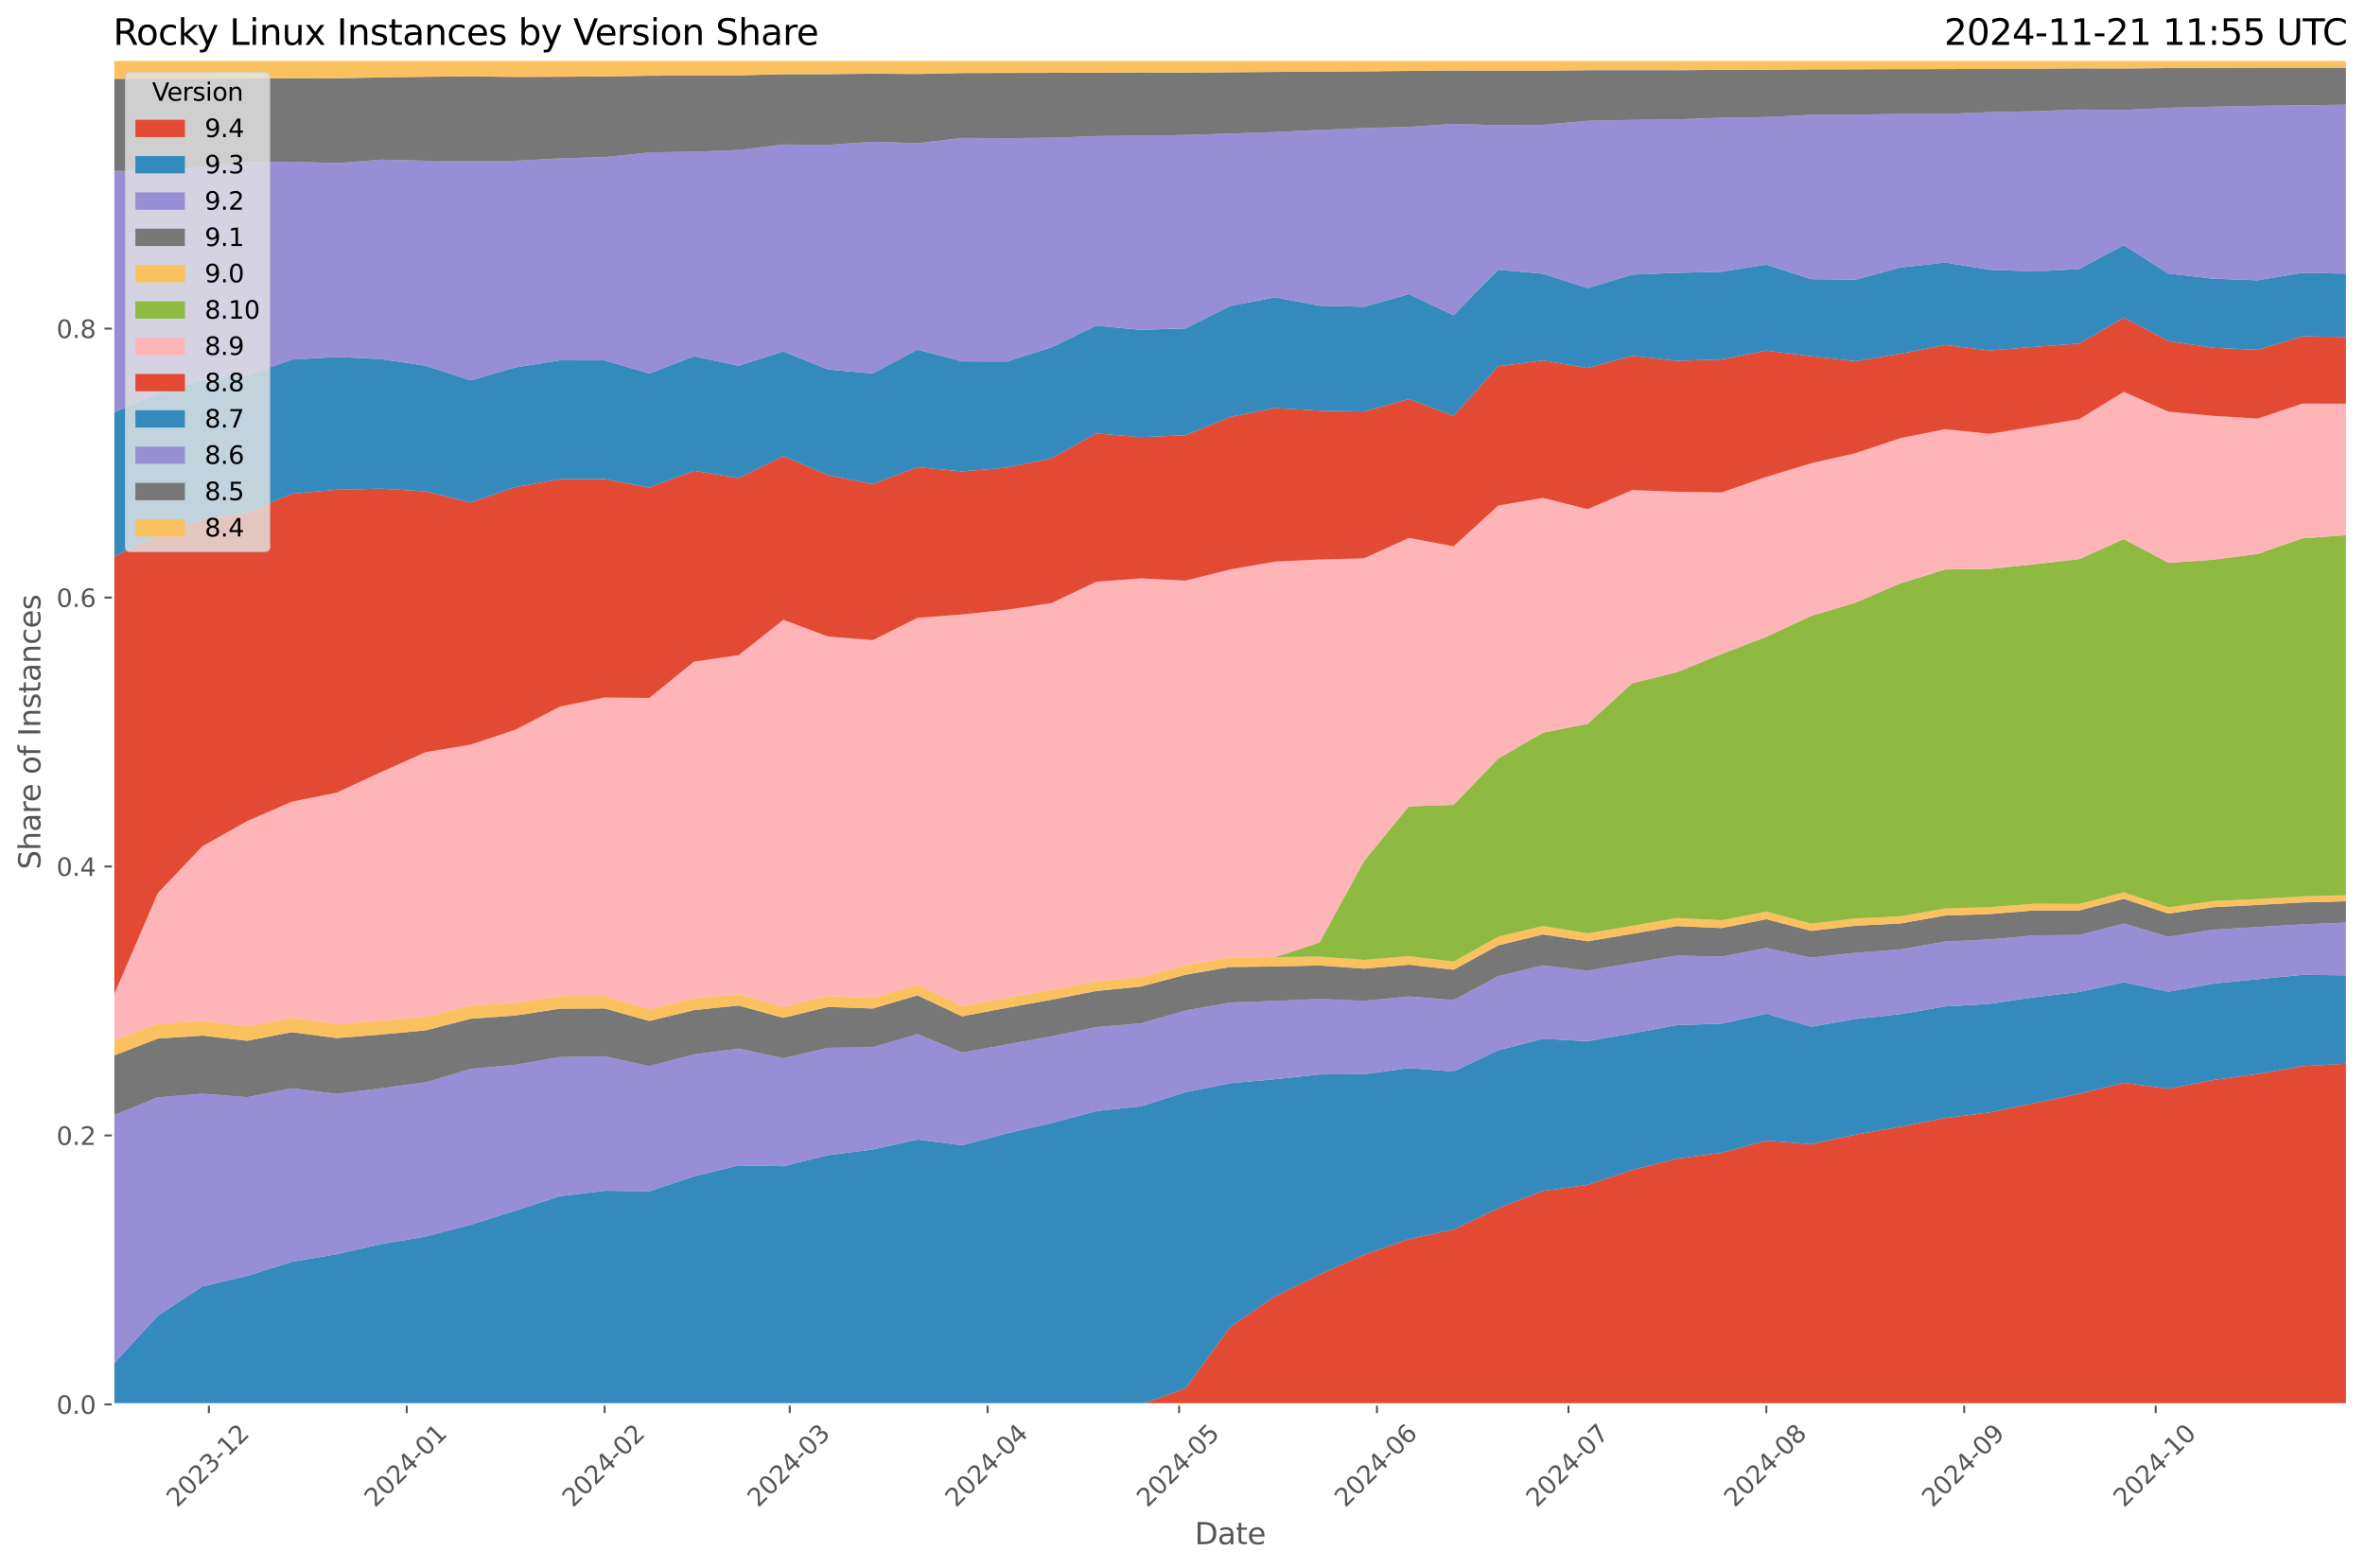 <?xml version="1.0" encoding="utf-8" standalone="no"?>
<!DOCTYPE svg PUBLIC "-//W3C//DTD SVG 1.1//EN"
  "http://www.w3.org/Graphics/SVG/1.1/DTD/svg11.dtd">
<svg xmlns:xlink="http://www.w3.org/1999/xlink" width="955.761pt" height="633.944pt" viewBox="0 0 955.761 633.944" xmlns="http://www.w3.org/2000/svg" version="1.1">
 <defs>
  <style type="text/css">*{stroke-linejoin: round; stroke-linecap: butt}</style>
 </defs>
 <g id="figure_1">
  <g id="patch_1">
   <path d="M 0 633.944 
L 955.761 633.944 
L 955.761 0 
L 0 0 
z
" style="fill: #ffffff"/>
  </g>
  <g id="axes_1">
   <g id="patch_2">
    <path d="M 45.717 567.742 
L 948.561 567.742 
L 948.561 24.142 
L 45.717 24.142 
z
" style="fill: #e5e5e5"/>
   </g>
   <g id="matplotlib.axis_1">
    <g id="xtick_1">
     <g id="line2d_1">
      <path d="M 84.41 567.742 
L 84.41 24.142 
" clip-path="url(#pe8eaad6d72)" style="fill: none; stroke: #ffffff; stroke-width: 0.8; stroke-linecap: square"/>
     </g>
     <g id="line2d_2">
      <defs>
       <path id="m7fa1c3cd97" d="M 0 0 
L 0 3.5 
" style="stroke: #555555; stroke-width: 0.8"/>
      </defs>
      <g>
       <use xlink:href="#m7fa1c3cd97" x="84.41" y="567.742" style="fill: #555555; stroke: #555555; stroke-width: 0.8"/>
      </g>
     </g>
     <g id="text_1">
      <!-- 2023-12 -->
      <g style="fill: #555555" transform="translate(71.589 609.66)rotate(-45)scale(0.1 -0.1)">
       <defs>
        <path id="DejaVuSans-32" d="M 1228 531 
L 3431 531 
L 3431 0 
L 469 0 
L 469 531 
Q 828 903 1448 1529 
Q 2069 2156 2228 2338 
Q 2531 2678 2651 2914 
Q 2772 3150 2772 3378 
Q 2772 3750 2511 3984 
Q 2250 4219 1831 4219 
Q 1534 4219 1204 4116 
Q 875 4013 500 3803 
L 500 4441 
Q 881 4594 1212 4672 
Q 1544 4750 1819 4750 
Q 2544 4750 2975 4387 
Q 3406 4025 3406 3419 
Q 3406 3131 3298 2873 
Q 3191 2616 2906 2266 
Q 2828 2175 2409 1742 
Q 1991 1309 1228 531 
z
" transform="scale(0.016)"/>
        <path id="DejaVuSans-30" d="M 2034 4250 
Q 1547 4250 1301 3770 
Q 1056 3291 1056 2328 
Q 1056 1369 1301 889 
Q 1547 409 2034 409 
Q 2525 409 2770 889 
Q 3016 1369 3016 2328 
Q 3016 3291 2770 3770 
Q 2525 4250 2034 4250 
z
M 2034 4750 
Q 2819 4750 3233 4129 
Q 3647 3509 3647 2328 
Q 3647 1150 3233 529 
Q 2819 -91 2034 -91 
Q 1250 -91 836 529 
Q 422 1150 422 2328 
Q 422 3509 836 4129 
Q 1250 4750 2034 4750 
z
" transform="scale(0.016)"/>
        <path id="DejaVuSans-33" d="M 2597 2516 
Q 3050 2419 3304 2112 
Q 3559 1806 3559 1356 
Q 3559 666 3084 287 
Q 2609 -91 1734 -91 
Q 1441 -91 1130 -33 
Q 819 25 488 141 
L 488 750 
Q 750 597 1062 519 
Q 1375 441 1716 441 
Q 2309 441 2620 675 
Q 2931 909 2931 1356 
Q 2931 1769 2642 2001 
Q 2353 2234 1838 2234 
L 1294 2234 
L 1294 2753 
L 1863 2753 
Q 2328 2753 2575 2939 
Q 2822 3125 2822 3475 
Q 2822 3834 2567 4026 
Q 2313 4219 1838 4219 
Q 1578 4219 1281 4162 
Q 984 4106 628 3988 
L 628 4550 
Q 988 4650 1302 4700 
Q 1616 4750 1894 4750 
Q 2613 4750 3031 4423 
Q 3450 4097 3450 3541 
Q 3450 3153 3228 2886 
Q 3006 2619 2597 2516 
z
" transform="scale(0.016)"/>
        <path id="DejaVuSans-2d" d="M 313 2009 
L 1997 2009 
L 1997 1497 
L 313 1497 
L 313 2009 
z
" transform="scale(0.016)"/>
        <path id="DejaVuSans-31" d="M 794 531 
L 1825 531 
L 1825 4091 
L 703 3866 
L 703 4441 
L 1819 4666 
L 2450 4666 
L 2450 531 
L 3481 531 
L 3481 0 
L 794 0 
L 794 531 
z
" transform="scale(0.016)"/>
       </defs>
       <use xlink:href="#DejaVuSans-32"/>
       <use xlink:href="#DejaVuSans-30" x="63.623"/>
       <use xlink:href="#DejaVuSans-32" x="127.246"/>
       <use xlink:href="#DejaVuSans-33" x="190.869"/>
       <use xlink:href="#DejaVuSans-2d" x="254.492"/>
       <use xlink:href="#DejaVuSans-31" x="290.576"/>
       <use xlink:href="#DejaVuSans-32" x="354.199"/>
      </g>
     </g>
    </g>
    <g id="xtick_2">
     <g id="line2d_3">
      <path d="M 164.376 567.742 
L 164.376 24.142 
" clip-path="url(#pe8eaad6d72)" style="fill: none; stroke: #ffffff; stroke-width: 0.8; stroke-linecap: square"/>
     </g>
     <g id="line2d_4">
      <g>
       <use xlink:href="#m7fa1c3cd97" x="164.376" y="567.742" style="fill: #555555; stroke: #555555; stroke-width: 0.8"/>
      </g>
     </g>
     <g id="text_2">
      <!-- 2024-01 -->
      <g style="fill: #555555" transform="translate(151.555 609.66)rotate(-45)scale(0.1 -0.1)">
       <defs>
        <path id="DejaVuSans-34" d="M 2419 4116 
L 825 1625 
L 2419 1625 
L 2419 4116 
z
M 2253 4666 
L 3047 4666 
L 3047 1625 
L 3713 1625 
L 3713 1100 
L 3047 1100 
L 3047 0 
L 2419 0 
L 2419 1100 
L 313 1100 
L 313 1709 
L 2253 4666 
z
" transform="scale(0.016)"/>
       </defs>
       <use xlink:href="#DejaVuSans-32"/>
       <use xlink:href="#DejaVuSans-30" x="63.623"/>
       <use xlink:href="#DejaVuSans-32" x="127.246"/>
       <use xlink:href="#DejaVuSans-34" x="190.869"/>
       <use xlink:href="#DejaVuSans-2d" x="254.492"/>
       <use xlink:href="#DejaVuSans-30" x="290.576"/>
       <use xlink:href="#DejaVuSans-31" x="354.199"/>
      </g>
     </g>
    </g>
    <g id="xtick_3">
     <g id="line2d_5">
      <path d="M 244.343 567.742 
L 244.343 24.142 
" clip-path="url(#pe8eaad6d72)" style="fill: none; stroke: #ffffff; stroke-width: 0.8; stroke-linecap: square"/>
     </g>
     <g id="line2d_6">
      <g>
       <use xlink:href="#m7fa1c3cd97" x="244.343" y="567.742" style="fill: #555555; stroke: #555555; stroke-width: 0.8"/>
      </g>
     </g>
     <g id="text_3">
      <!-- 2024-02 -->
      <g style="fill: #555555" transform="translate(231.521 609.66)rotate(-45)scale(0.1 -0.1)">
       <use xlink:href="#DejaVuSans-32"/>
       <use xlink:href="#DejaVuSans-30" x="63.623"/>
       <use xlink:href="#DejaVuSans-32" x="127.246"/>
       <use xlink:href="#DejaVuSans-34" x="190.869"/>
       <use xlink:href="#DejaVuSans-2d" x="254.492"/>
       <use xlink:href="#DejaVuSans-30" x="290.576"/>
       <use xlink:href="#DejaVuSans-32" x="354.199"/>
      </g>
     </g>
    </g>
    <g id="xtick_4">
     <g id="line2d_7">
      <path d="M 319.15 567.742 
L 319.15 24.142 
" clip-path="url(#pe8eaad6d72)" style="fill: none; stroke: #ffffff; stroke-width: 0.8; stroke-linecap: square"/>
     </g>
     <g id="line2d_8">
      <g>
       <use xlink:href="#m7fa1c3cd97" x="319.15" y="567.742" style="fill: #555555; stroke: #555555; stroke-width: 0.8"/>
      </g>
     </g>
     <g id="text_4">
      <!-- 2024-03 -->
      <g style="fill: #555555" transform="translate(306.328 609.66)rotate(-45)scale(0.1 -0.1)">
       <use xlink:href="#DejaVuSans-32"/>
       <use xlink:href="#DejaVuSans-30" x="63.623"/>
       <use xlink:href="#DejaVuSans-32" x="127.246"/>
       <use xlink:href="#DejaVuSans-34" x="190.869"/>
       <use xlink:href="#DejaVuSans-2d" x="254.492"/>
       <use xlink:href="#DejaVuSans-30" x="290.576"/>
       <use xlink:href="#DejaVuSans-33" x="354.199"/>
      </g>
     </g>
    </g>
    <g id="xtick_5">
     <g id="line2d_9">
      <path d="M 399.116 567.742 
L 399.116 24.142 
" clip-path="url(#pe8eaad6d72)" style="fill: none; stroke: #ffffff; stroke-width: 0.8; stroke-linecap: square"/>
     </g>
     <g id="line2d_10">
      <g>
       <use xlink:href="#m7fa1c3cd97" x="399.116" y="567.742" style="fill: #555555; stroke: #555555; stroke-width: 0.8"/>
      </g>
     </g>
     <g id="text_5">
      <!-- 2024-04 -->
      <g style="fill: #555555" transform="translate(386.295 609.66)rotate(-45)scale(0.1 -0.1)">
       <use xlink:href="#DejaVuSans-32"/>
       <use xlink:href="#DejaVuSans-30" x="63.623"/>
       <use xlink:href="#DejaVuSans-32" x="127.246"/>
       <use xlink:href="#DejaVuSans-34" x="190.869"/>
       <use xlink:href="#DejaVuSans-2d" x="254.492"/>
       <use xlink:href="#DejaVuSans-30" x="290.576"/>
       <use xlink:href="#DejaVuSans-34" x="354.199"/>
      </g>
     </g>
    </g>
    <g id="xtick_6">
     <g id="line2d_11">
      <path d="M 476.502 567.742 
L 476.502 24.142 
" clip-path="url(#pe8eaad6d72)" style="fill: none; stroke: #ffffff; stroke-width: 0.8; stroke-linecap: square"/>
     </g>
     <g id="line2d_12">
      <g>
       <use xlink:href="#m7fa1c3cd97" x="476.502" y="567.742" style="fill: #555555; stroke: #555555; stroke-width: 0.8"/>
      </g>
     </g>
     <g id="text_6">
      <!-- 2024-05 -->
      <g style="fill: #555555" transform="translate(463.681 609.66)rotate(-45)scale(0.1 -0.1)">
       <defs>
        <path id="DejaVuSans-35" d="M 691 4666 
L 3169 4666 
L 3169 4134 
L 1269 4134 
L 1269 2991 
Q 1406 3038 1543 3061 
Q 1681 3084 1819 3084 
Q 2600 3084 3056 2656 
Q 3513 2228 3513 1497 
Q 3513 744 3044 326 
Q 2575 -91 1722 -91 
Q 1428 -91 1123 -41 
Q 819 9 494 109 
L 494 744 
Q 775 591 1075 516 
Q 1375 441 1709 441 
Q 2250 441 2565 725 
Q 2881 1009 2881 1497 
Q 2881 1984 2565 2268 
Q 2250 2553 1709 2553 
Q 1456 2553 1204 2497 
Q 953 2441 691 2322 
L 691 4666 
z
" transform="scale(0.016)"/>
       </defs>
       <use xlink:href="#DejaVuSans-32"/>
       <use xlink:href="#DejaVuSans-30" x="63.623"/>
       <use xlink:href="#DejaVuSans-32" x="127.246"/>
       <use xlink:href="#DejaVuSans-34" x="190.869"/>
       <use xlink:href="#DejaVuSans-2d" x="254.492"/>
       <use xlink:href="#DejaVuSans-30" x="290.576"/>
       <use xlink:href="#DejaVuSans-35" x="354.199"/>
      </g>
     </g>
    </g>
    <g id="xtick_7">
     <g id="line2d_13">
      <path d="M 556.469 567.742 
L 556.469 24.142 
" clip-path="url(#pe8eaad6d72)" style="fill: none; stroke: #ffffff; stroke-width: 0.8; stroke-linecap: square"/>
     </g>
     <g id="line2d_14">
      <g>
       <use xlink:href="#m7fa1c3cd97" x="556.469" y="567.742" style="fill: #555555; stroke: #555555; stroke-width: 0.8"/>
      </g>
     </g>
     <g id="text_7">
      <!-- 2024-06 -->
      <g style="fill: #555555" transform="translate(543.647 609.66)rotate(-45)scale(0.1 -0.1)">
       <defs>
        <path id="DejaVuSans-36" d="M 2113 2584 
Q 1688 2584 1439 2293 
Q 1191 2003 1191 1497 
Q 1191 994 1439 701 
Q 1688 409 2113 409 
Q 2538 409 2786 701 
Q 3034 994 3034 1497 
Q 3034 2003 2786 2293 
Q 2538 2584 2113 2584 
z
M 3366 4563 
L 3366 3988 
Q 3128 4100 2886 4159 
Q 2644 4219 2406 4219 
Q 1781 4219 1451 3797 
Q 1122 3375 1075 2522 
Q 1259 2794 1537 2939 
Q 1816 3084 2150 3084 
Q 2853 3084 3261 2657 
Q 3669 2231 3669 1497 
Q 3669 778 3244 343 
Q 2819 -91 2113 -91 
Q 1303 -91 875 529 
Q 447 1150 447 2328 
Q 447 3434 972 4092 
Q 1497 4750 2381 4750 
Q 2619 4750 2861 4703 
Q 3103 4656 3366 4563 
z
" transform="scale(0.016)"/>
       </defs>
       <use xlink:href="#DejaVuSans-32"/>
       <use xlink:href="#DejaVuSans-30" x="63.623"/>
       <use xlink:href="#DejaVuSans-32" x="127.246"/>
       <use xlink:href="#DejaVuSans-34" x="190.869"/>
       <use xlink:href="#DejaVuSans-2d" x="254.492"/>
       <use xlink:href="#DejaVuSans-30" x="290.576"/>
       <use xlink:href="#DejaVuSans-36" x="354.199"/>
      </g>
     </g>
    </g>
    <g id="xtick_8">
     <g id="line2d_15">
      <path d="M 633.855 567.742 
L 633.855 24.142 
" clip-path="url(#pe8eaad6d72)" style="fill: none; stroke: #ffffff; stroke-width: 0.8; stroke-linecap: square"/>
     </g>
     <g id="line2d_16">
      <g>
       <use xlink:href="#m7fa1c3cd97" x="633.855" y="567.742" style="fill: #555555; stroke: #555555; stroke-width: 0.8"/>
      </g>
     </g>
     <g id="text_8">
      <!-- 2024-07 -->
      <g style="fill: #555555" transform="translate(621.034 609.66)rotate(-45)scale(0.1 -0.1)">
       <defs>
        <path id="DejaVuSans-37" d="M 525 4666 
L 3525 4666 
L 3525 4397 
L 1831 0 
L 1172 0 
L 2766 4134 
L 525 4134 
L 525 4666 
z
" transform="scale(0.016)"/>
       </defs>
       <use xlink:href="#DejaVuSans-32"/>
       <use xlink:href="#DejaVuSans-30" x="63.623"/>
       <use xlink:href="#DejaVuSans-32" x="127.246"/>
       <use xlink:href="#DejaVuSans-34" x="190.869"/>
       <use xlink:href="#DejaVuSans-2d" x="254.492"/>
       <use xlink:href="#DejaVuSans-30" x="290.576"/>
       <use xlink:href="#DejaVuSans-37" x="354.199"/>
      </g>
     </g>
    </g>
    <g id="xtick_9">
     <g id="line2d_17">
      <path d="M 713.821 567.742 
L 713.821 24.142 
" clip-path="url(#pe8eaad6d72)" style="fill: none; stroke: #ffffff; stroke-width: 0.8; stroke-linecap: square"/>
     </g>
     <g id="line2d_18">
      <g>
       <use xlink:href="#m7fa1c3cd97" x="713.821" y="567.742" style="fill: #555555; stroke: #555555; stroke-width: 0.8"/>
      </g>
     </g>
     <g id="text_9">
      <!-- 2024-08 -->
      <g style="fill: #555555" transform="translate(701 609.66)rotate(-45)scale(0.1 -0.1)">
       <defs>
        <path id="DejaVuSans-38" d="M 2034 2216 
Q 1584 2216 1326 1975 
Q 1069 1734 1069 1313 
Q 1069 891 1326 650 
Q 1584 409 2034 409 
Q 2484 409 2743 651 
Q 3003 894 3003 1313 
Q 3003 1734 2745 1975 
Q 2488 2216 2034 2216 
z
M 1403 2484 
Q 997 2584 770 2862 
Q 544 3141 544 3541 
Q 544 4100 942 4425 
Q 1341 4750 2034 4750 
Q 2731 4750 3128 4425 
Q 3525 4100 3525 3541 
Q 3525 3141 3298 2862 
Q 3072 2584 2669 2484 
Q 3125 2378 3379 2068 
Q 3634 1759 3634 1313 
Q 3634 634 3220 271 
Q 2806 -91 2034 -91 
Q 1263 -91 848 271 
Q 434 634 434 1313 
Q 434 1759 690 2068 
Q 947 2378 1403 2484 
z
M 1172 3481 
Q 1172 3119 1398 2916 
Q 1625 2713 2034 2713 
Q 2441 2713 2670 2916 
Q 2900 3119 2900 3481 
Q 2900 3844 2670 4047 
Q 2441 4250 2034 4250 
Q 1625 4250 1398 4047 
Q 1172 3844 1172 3481 
z
" transform="scale(0.016)"/>
       </defs>
       <use xlink:href="#DejaVuSans-32"/>
       <use xlink:href="#DejaVuSans-30" x="63.623"/>
       <use xlink:href="#DejaVuSans-32" x="127.246"/>
       <use xlink:href="#DejaVuSans-34" x="190.869"/>
       <use xlink:href="#DejaVuSans-2d" x="254.492"/>
       <use xlink:href="#DejaVuSans-30" x="290.576"/>
       <use xlink:href="#DejaVuSans-38" x="354.199"/>
      </g>
     </g>
    </g>
    <g id="xtick_10">
     <g id="line2d_19">
      <path d="M 793.788 567.742 
L 793.788 24.142 
" clip-path="url(#pe8eaad6d72)" style="fill: none; stroke: #ffffff; stroke-width: 0.8; stroke-linecap: square"/>
     </g>
     <g id="line2d_20">
      <g>
       <use xlink:href="#m7fa1c3cd97" x="793.788" y="567.742" style="fill: #555555; stroke: #555555; stroke-width: 0.8"/>
      </g>
     </g>
     <g id="text_10">
      <!-- 2024-09 -->
      <g style="fill: #555555" transform="translate(780.966 609.66)rotate(-45)scale(0.1 -0.1)">
       <defs>
        <path id="DejaVuSans-39" d="M 703 97 
L 703 672 
Q 941 559 1184 500 
Q 1428 441 1663 441 
Q 2288 441 2617 861 
Q 2947 1281 2994 2138 
Q 2813 1869 2534 1725 
Q 2256 1581 1919 1581 
Q 1219 1581 811 2004 
Q 403 2428 403 3163 
Q 403 3881 828 4315 
Q 1253 4750 1959 4750 
Q 2769 4750 3195 4129 
Q 3622 3509 3622 2328 
Q 3622 1225 3098 567 
Q 2575 -91 1691 -91 
Q 1453 -91 1209 -44 
Q 966 3 703 97 
z
M 1959 2075 
Q 2384 2075 2632 2365 
Q 2881 2656 2881 3163 
Q 2881 3666 2632 3958 
Q 2384 4250 1959 4250 
Q 1534 4250 1286 3958 
Q 1038 3666 1038 3163 
Q 1038 2656 1286 2365 
Q 1534 2075 1959 2075 
z
" transform="scale(0.016)"/>
       </defs>
       <use xlink:href="#DejaVuSans-32"/>
       <use xlink:href="#DejaVuSans-30" x="63.623"/>
       <use xlink:href="#DejaVuSans-32" x="127.246"/>
       <use xlink:href="#DejaVuSans-34" x="190.869"/>
       <use xlink:href="#DejaVuSans-2d" x="254.492"/>
       <use xlink:href="#DejaVuSans-30" x="290.576"/>
       <use xlink:href="#DejaVuSans-39" x="354.199"/>
      </g>
     </g>
    </g>
    <g id="xtick_11">
     <g id="line2d_21">
      <path d="M 871.174 567.742 
L 871.174 24.142 
" clip-path="url(#pe8eaad6d72)" style="fill: none; stroke: #ffffff; stroke-width: 0.8; stroke-linecap: square"/>
     </g>
     <g id="line2d_22">
      <g>
       <use xlink:href="#m7fa1c3cd97" x="871.174" y="567.742" style="fill: #555555; stroke: #555555; stroke-width: 0.8"/>
      </g>
     </g>
     <g id="text_11">
      <!-- 2024-10 -->
      <g style="fill: #555555" transform="translate(858.353 609.66)rotate(-45)scale(0.1 -0.1)">
       <use xlink:href="#DejaVuSans-32"/>
       <use xlink:href="#DejaVuSans-30" x="63.623"/>
       <use xlink:href="#DejaVuSans-32" x="127.246"/>
       <use xlink:href="#DejaVuSans-34" x="190.869"/>
       <use xlink:href="#DejaVuSans-2d" x="254.492"/>
       <use xlink:href="#DejaVuSans-31" x="290.576"/>
       <use xlink:href="#DejaVuSans-30" x="354.199"/>
      </g>
     </g>
    </g>
    <g id="text_12">
     <!-- Date -->
     <g style="fill: #555555" transform="translate(482.798 624.248)scale(0.12 -0.12)">
      <defs>
       <path id="DejaVuSans-44" d="M 1259 4147 
L 1259 519 
L 2022 519 
Q 2988 519 3436 956 
Q 3884 1394 3884 2338 
Q 3884 3275 3436 3711 
Q 2988 4147 2022 4147 
L 1259 4147 
z
M 628 4666 
L 1925 4666 
Q 3281 4666 3915 4102 
Q 4550 3538 4550 2338 
Q 4550 1131 3912 565 
Q 3275 0 1925 0 
L 628 0 
L 628 4666 
z
" transform="scale(0.016)"/>
       <path id="DejaVuSans-61" d="M 2194 1759 
Q 1497 1759 1228 1600 
Q 959 1441 959 1056 
Q 959 750 1161 570 
Q 1363 391 1709 391 
Q 2188 391 2477 730 
Q 2766 1069 2766 1631 
L 2766 1759 
L 2194 1759 
z
M 3341 1997 
L 3341 0 
L 2766 0 
L 2766 531 
Q 2569 213 2275 61 
Q 1981 -91 1556 -91 
Q 1019 -91 701 211 
Q 384 513 384 1019 
Q 384 1609 779 1909 
Q 1175 2209 1959 2209 
L 2766 2209 
L 2766 2266 
Q 2766 2663 2505 2880 
Q 2244 3097 1772 3097 
Q 1472 3097 1187 3025 
Q 903 2953 641 2809 
L 641 3341 
Q 956 3463 1253 3523 
Q 1550 3584 1831 3584 
Q 2591 3584 2966 3190 
Q 3341 2797 3341 1997 
z
" transform="scale(0.016)"/>
       <path id="DejaVuSans-74" d="M 1172 4494 
L 1172 3500 
L 2356 3500 
L 2356 3053 
L 1172 3053 
L 1172 1153 
Q 1172 725 1289 603 
Q 1406 481 1766 481 
L 2356 481 
L 2356 0 
L 1766 0 
Q 1100 0 847 248 
Q 594 497 594 1153 
L 594 3053 
L 172 3053 
L 172 3500 
L 594 3500 
L 594 4494 
L 1172 4494 
z
" transform="scale(0.016)"/>
       <path id="DejaVuSans-65" d="M 3597 1894 
L 3597 1613 
L 953 1613 
Q 991 1019 1311 708 
Q 1631 397 2203 397 
Q 2534 397 2845 478 
Q 3156 559 3463 722 
L 3463 178 
Q 3153 47 2828 -22 
Q 2503 -91 2169 -91 
Q 1331 -91 842 396 
Q 353 884 353 1716 
Q 353 2575 817 3079 
Q 1281 3584 2069 3584 
Q 2775 3584 3186 3129 
Q 3597 2675 3597 1894 
z
M 3022 2063 
Q 3016 2534 2758 2815 
Q 2500 3097 2075 3097 
Q 1594 3097 1305 2825 
Q 1016 2553 972 2059 
L 3022 2063 
z
" transform="scale(0.016)"/>
      </defs>
      <use xlink:href="#DejaVuSans-44"/>
      <use xlink:href="#DejaVuSans-61" x="77.002"/>
      <use xlink:href="#DejaVuSans-74" x="138.281"/>
      <use xlink:href="#DejaVuSans-65" x="177.49"/>
     </g>
    </g>
   </g>
   <g id="matplotlib.axis_2">
    <g id="ytick_1">
     <g id="line2d_23">
      <path d="M 45.717 567.742 
L 948.561 567.742 
" clip-path="url(#pe8eaad6d72)" style="fill: none; stroke: #ffffff; stroke-width: 0.8; stroke-linecap: square"/>
     </g>
     <g id="line2d_24">
      <defs>
       <path id="m38d140f3de" d="M 0 0 
L -3.5 0 
" style="stroke: #555555; stroke-width: 0.8"/>
      </defs>
      <g>
       <use xlink:href="#m38d140f3de" x="45.717" y="567.742" style="fill: #555555; stroke: #555555; stroke-width: 0.8"/>
      </g>
     </g>
     <g id="text_13">
      <!-- 0.0 -->
      <g style="fill: #555555" transform="translate(22.814 571.541)scale(0.1 -0.1)">
       <defs>
        <path id="DejaVuSans-2e" d="M 684 794 
L 1344 794 
L 1344 0 
L 684 0 
L 684 794 
z
" transform="scale(0.016)"/>
       </defs>
       <use xlink:href="#DejaVuSans-30"/>
       <use xlink:href="#DejaVuSans-2e" x="63.623"/>
       <use xlink:href="#DejaVuSans-30" x="95.41"/>
      </g>
     </g>
    </g>
    <g id="ytick_2">
     <g id="line2d_25">
      <path d="M 45.717 459.015 
L 948.561 459.015 
" clip-path="url(#pe8eaad6d72)" style="fill: none; stroke: #ffffff; stroke-width: 0.8; stroke-linecap: square"/>
     </g>
     <g id="line2d_26">
      <g>
       <use xlink:href="#m38d140f3de" x="45.717" y="459.015" style="fill: #555555; stroke: #555555; stroke-width: 0.8"/>
      </g>
     </g>
     <g id="text_14">
      <!-- 0.2 -->
      <g style="fill: #555555" transform="translate(22.814 462.814)scale(0.1 -0.1)">
       <use xlink:href="#DejaVuSans-30"/>
       <use xlink:href="#DejaVuSans-2e" x="63.623"/>
       <use xlink:href="#DejaVuSans-32" x="95.41"/>
      </g>
     </g>
    </g>
    <g id="ytick_3">
     <g id="line2d_27">
      <path d="M 45.717 350.289 
L 948.561 350.289 
" clip-path="url(#pe8eaad6d72)" style="fill: none; stroke: #ffffff; stroke-width: 0.8; stroke-linecap: square"/>
     </g>
     <g id="line2d_28">
      <g>
       <use xlink:href="#m38d140f3de" x="45.717" y="350.289" style="fill: #555555; stroke: #555555; stroke-width: 0.8"/>
      </g>
     </g>
     <g id="text_15">
      <!-- 0.4 -->
      <g style="fill: #555555" transform="translate(22.814 354.088)scale(0.1 -0.1)">
       <use xlink:href="#DejaVuSans-30"/>
       <use xlink:href="#DejaVuSans-2e" x="63.623"/>
       <use xlink:href="#DejaVuSans-34" x="95.41"/>
      </g>
     </g>
    </g>
    <g id="ytick_4">
     <g id="line2d_29">
      <path d="M 45.717 241.562 
L 948.561 241.562 
" clip-path="url(#pe8eaad6d72)" style="fill: none; stroke: #ffffff; stroke-width: 0.8; stroke-linecap: square"/>
     </g>
     <g id="line2d_30">
      <g>
       <use xlink:href="#m38d140f3de" x="45.717" y="241.562" style="fill: #555555; stroke: #555555; stroke-width: 0.8"/>
      </g>
     </g>
     <g id="text_16">
      <!-- 0.6 -->
      <g style="fill: #555555" transform="translate(22.814 245.361)scale(0.1 -0.1)">
       <use xlink:href="#DejaVuSans-30"/>
       <use xlink:href="#DejaVuSans-2e" x="63.623"/>
       <use xlink:href="#DejaVuSans-36" x="95.41"/>
      </g>
     </g>
    </g>
    <g id="ytick_5">
     <g id="line2d_31">
      <path d="M 45.717 132.835 
L 948.561 132.835 
" clip-path="url(#pe8eaad6d72)" style="fill: none; stroke: #ffffff; stroke-width: 0.8; stroke-linecap: square"/>
     </g>
     <g id="line2d_32">
      <g>
       <use xlink:href="#m38d140f3de" x="45.717" y="132.835" style="fill: #555555; stroke: #555555; stroke-width: 0.8"/>
      </g>
     </g>
     <g id="text_17">
      <!-- 0.8 -->
      <g style="fill: #555555" transform="translate(22.814 136.635)scale(0.1 -0.1)">
       <use xlink:href="#DejaVuSans-30"/>
       <use xlink:href="#DejaVuSans-2e" x="63.623"/>
       <use xlink:href="#DejaVuSans-38" x="95.41"/>
      </g>
     </g>
    </g>
    <g id="text_18">
     <!-- Share of Instances -->
     <g style="fill: #555555" transform="translate(16.318 351.497)rotate(-90)scale(0.12 -0.12)">
      <defs>
       <path id="DejaVuSans-53" d="M 3425 4513 
L 3425 3897 
Q 3066 4069 2747 4153 
Q 2428 4238 2131 4238 
Q 1616 4238 1336 4038 
Q 1056 3838 1056 3469 
Q 1056 3159 1242 3001 
Q 1428 2844 1947 2747 
L 2328 2669 
Q 3034 2534 3370 2195 
Q 3706 1856 3706 1288 
Q 3706 609 3251 259 
Q 2797 -91 1919 -91 
Q 1588 -91 1214 -16 
Q 841 59 441 206 
L 441 856 
Q 825 641 1194 531 
Q 1563 422 1919 422 
Q 2459 422 2753 634 
Q 3047 847 3047 1241 
Q 3047 1584 2836 1778 
Q 2625 1972 2144 2069 
L 1759 2144 
Q 1053 2284 737 2584 
Q 422 2884 422 3419 
Q 422 4038 858 4394 
Q 1294 4750 2059 4750 
Q 2388 4750 2728 4690 
Q 3069 4631 3425 4513 
z
" transform="scale(0.016)"/>
       <path id="DejaVuSans-68" d="M 3513 2113 
L 3513 0 
L 2938 0 
L 2938 2094 
Q 2938 2591 2744 2837 
Q 2550 3084 2163 3084 
Q 1697 3084 1428 2787 
Q 1159 2491 1159 1978 
L 1159 0 
L 581 0 
L 581 4863 
L 1159 4863 
L 1159 2956 
Q 1366 3272 1645 3428 
Q 1925 3584 2291 3584 
Q 2894 3584 3203 3211 
Q 3513 2838 3513 2113 
z
" transform="scale(0.016)"/>
       <path id="DejaVuSans-72" d="M 2631 2963 
Q 2534 3019 2420 3045 
Q 2306 3072 2169 3072 
Q 1681 3072 1420 2755 
Q 1159 2438 1159 1844 
L 1159 0 
L 581 0 
L 581 3500 
L 1159 3500 
L 1159 2956 
Q 1341 3275 1631 3429 
Q 1922 3584 2338 3584 
Q 2397 3584 2469 3576 
Q 2541 3569 2628 3553 
L 2631 2963 
z
" transform="scale(0.016)"/>
       <path id="DejaVuSans-20" transform="scale(0.016)"/>
       <path id="DejaVuSans-6f" d="M 1959 3097 
Q 1497 3097 1228 2736 
Q 959 2375 959 1747 
Q 959 1119 1226 758 
Q 1494 397 1959 397 
Q 2419 397 2687 759 
Q 2956 1122 2956 1747 
Q 2956 2369 2687 2733 
Q 2419 3097 1959 3097 
z
M 1959 3584 
Q 2709 3584 3137 3096 
Q 3566 2609 3566 1747 
Q 3566 888 3137 398 
Q 2709 -91 1959 -91 
Q 1206 -91 779 398 
Q 353 888 353 1747 
Q 353 2609 779 3096 
Q 1206 3584 1959 3584 
z
" transform="scale(0.016)"/>
       <path id="DejaVuSans-66" d="M 2375 4863 
L 2375 4384 
L 1825 4384 
Q 1516 4384 1395 4259 
Q 1275 4134 1275 3809 
L 1275 3500 
L 2222 3500 
L 2222 3053 
L 1275 3053 
L 1275 0 
L 697 0 
L 697 3053 
L 147 3053 
L 147 3500 
L 697 3500 
L 697 3744 
Q 697 4328 969 4595 
Q 1241 4863 1831 4863 
L 2375 4863 
z
" transform="scale(0.016)"/>
       <path id="DejaVuSans-49" d="M 628 4666 
L 1259 4666 
L 1259 0 
L 628 0 
L 628 4666 
z
" transform="scale(0.016)"/>
       <path id="DejaVuSans-6e" d="M 3513 2113 
L 3513 0 
L 2938 0 
L 2938 2094 
Q 2938 2591 2744 2837 
Q 2550 3084 2163 3084 
Q 1697 3084 1428 2787 
Q 1159 2491 1159 1978 
L 1159 0 
L 581 0 
L 581 3500 
L 1159 3500 
L 1159 2956 
Q 1366 3272 1645 3428 
Q 1925 3584 2291 3584 
Q 2894 3584 3203 3211 
Q 3513 2838 3513 2113 
z
" transform="scale(0.016)"/>
       <path id="DejaVuSans-73" d="M 2834 3397 
L 2834 2853 
Q 2591 2978 2328 3040 
Q 2066 3103 1784 3103 
Q 1356 3103 1142 2972 
Q 928 2841 928 2578 
Q 928 2378 1081 2264 
Q 1234 2150 1697 2047 
L 1894 2003 
Q 2506 1872 2764 1633 
Q 3022 1394 3022 966 
Q 3022 478 2636 193 
Q 2250 -91 1575 -91 
Q 1294 -91 989 -36 
Q 684 19 347 128 
L 347 722 
Q 666 556 975 473 
Q 1284 391 1588 391 
Q 1994 391 2212 530 
Q 2431 669 2431 922 
Q 2431 1156 2273 1281 
Q 2116 1406 1581 1522 
L 1381 1569 
Q 847 1681 609 1914 
Q 372 2147 372 2553 
Q 372 3047 722 3315 
Q 1072 3584 1716 3584 
Q 2034 3584 2315 3537 
Q 2597 3491 2834 3397 
z
" transform="scale(0.016)"/>
       <path id="DejaVuSans-63" d="M 3122 3366 
L 3122 2828 
Q 2878 2963 2633 3030 
Q 2388 3097 2138 3097 
Q 1578 3097 1268 2742 
Q 959 2388 959 1747 
Q 959 1106 1268 751 
Q 1578 397 2138 397 
Q 2388 397 2633 464 
Q 2878 531 3122 666 
L 3122 134 
Q 2881 22 2623 -34 
Q 2366 -91 2075 -91 
Q 1284 -91 818 406 
Q 353 903 353 1747 
Q 353 2603 823 3093 
Q 1294 3584 2113 3584 
Q 2378 3584 2631 3529 
Q 2884 3475 3122 3366 
z
" transform="scale(0.016)"/>
      </defs>
      <use xlink:href="#DejaVuSans-53"/>
      <use xlink:href="#DejaVuSans-68" x="63.477"/>
      <use xlink:href="#DejaVuSans-61" x="126.855"/>
      <use xlink:href="#DejaVuSans-72" x="188.135"/>
      <use xlink:href="#DejaVuSans-65" x="226.998"/>
      <use xlink:href="#DejaVuSans-20" x="288.521"/>
      <use xlink:href="#DejaVuSans-6f" x="320.309"/>
      <use xlink:href="#DejaVuSans-66" x="381.49"/>
      <use xlink:href="#DejaVuSans-20" x="416.695"/>
      <use xlink:href="#DejaVuSans-49" x="448.482"/>
      <use xlink:href="#DejaVuSans-6e" x="477.975"/>
      <use xlink:href="#DejaVuSans-73" x="541.354"/>
      <use xlink:href="#DejaVuSans-74" x="593.453"/>
      <use xlink:href="#DejaVuSans-61" x="632.662"/>
      <use xlink:href="#DejaVuSans-6e" x="693.941"/>
      <use xlink:href="#DejaVuSans-63" x="757.32"/>
      <use xlink:href="#DejaVuSans-65" x="812.301"/>
      <use xlink:href="#DejaVuSans-73" x="873.824"/>
     </g>
    </g>
   </g>
   <g id="PolyCollection_1">
    <path d="M 45.717 567.742 
L 45.717 567.742 
L 63.774 567.742 
L 81.831 567.742 
L 99.888 567.742 
L 117.944 567.742 
L 136.001 567.742 
L 154.058 567.742 
L 172.115 567.742 
L 190.172 567.742 
L 208.229 567.742 
L 226.286 567.742 
L 244.343 567.742 
L 262.399 567.742 
L 280.456 567.742 
L 298.513 567.742 
L 316.57 567.742 
L 334.627 567.742 
L 352.684 567.742 
L 370.741 567.742 
L 388.798 567.742 
L 406.854 567.742 
L 424.911 567.742 
L 442.968 567.742 
L 461.025 567.742 
L 479.082 567.742 
L 497.139 567.742 
L 515.196 567.742 
L 533.253 567.742 
L 551.31 567.742 
L 569.366 567.742 
L 587.423 567.742 
L 605.48 567.742 
L 623.537 567.742 
L 641.594 567.742 
L 659.651 567.742 
L 677.708 567.742 
L 695.765 567.742 
L 713.821 567.742 
L 731.878 567.742 
L 749.935 567.742 
L 767.992 567.742 
L 786.049 567.742 
L 804.106 567.742 
L 822.163 567.742 
L 840.22 567.742 
L 858.276 567.742 
L 876.333 567.742 
L 894.39 567.742 
L 912.447 567.742 
L 930.504 567.742 
L 948.561 567.742 
L 948.561 429.962 
L 948.561 429.962 
L 930.504 430.989 
L 912.447 434.174 
L 894.39 436.565 
L 876.333 440.123 
L 858.276 437.734 
L 840.22 442.168 
L 822.163 445.927 
L 804.106 449.695 
L 786.049 451.982 
L 767.992 455.496 
L 749.935 458.649 
L 731.878 462.549 
L 713.821 461.1 
L 695.765 466.012 
L 677.708 468.358 
L 659.651 472.973 
L 641.594 478.981 
L 623.537 481.41 
L 605.48 488.412 
L 587.423 497.029 
L 569.366 500.892 
L 551.31 507.214 
L 533.253 515.267 
L 515.196 524.081 
L 497.139 536.382 
L 479.082 561.244 
L 461.025 567.74 
L 442.968 567.742 
L 424.911 567.742 
L 406.854 567.742 
L 388.798 567.742 
L 370.741 567.742 
L 352.684 567.742 
L 334.627 567.742 
L 316.57 567.742 
L 298.513 567.742 
L 280.456 567.742 
L 262.399 567.742 
L 244.343 567.742 
L 226.286 567.742 
L 208.229 567.742 
L 190.172 567.742 
L 172.115 567.742 
L 154.058 567.742 
L 136.001 567.742 
L 117.944 567.742 
L 99.888 567.742 
L 81.831 567.742 
L 63.774 567.742 
L 45.717 567.742 
z
" clip-path="url(#pe8eaad6d72)" style="fill: #e24a33"/>
   </g>
   <g id="PolyCollection_2">
    <path d="M 45.717 551.477 
L 45.717 567.742 
L 63.774 567.742 
L 81.831 567.742 
L 99.888 567.742 
L 117.944 567.742 
L 136.001 567.742 
L 154.058 567.742 
L 172.115 567.742 
L 190.172 567.742 
L 208.229 567.742 
L 226.286 567.742 
L 244.343 567.742 
L 262.399 567.742 
L 280.456 567.742 
L 298.513 567.742 
L 316.57 567.742 
L 334.627 567.742 
L 352.684 567.742 
L 370.741 567.742 
L 388.798 567.742 
L 406.854 567.742 
L 424.911 567.742 
L 442.968 567.742 
L 461.025 567.74 
L 479.082 561.244 
L 497.139 536.382 
L 515.196 524.081 
L 533.253 515.267 
L 551.31 507.214 
L 569.366 500.892 
L 587.423 497.029 
L 605.48 488.412 
L 623.537 481.41 
L 641.594 478.981 
L 659.651 472.973 
L 677.708 468.358 
L 695.765 466.012 
L 713.821 461.1 
L 731.878 462.549 
L 749.935 458.649 
L 767.992 455.496 
L 786.049 451.982 
L 804.106 449.695 
L 822.163 445.927 
L 840.22 442.168 
L 858.276 437.734 
L 876.333 440.123 
L 894.39 436.565 
L 912.447 434.174 
L 930.504 430.989 
L 948.561 429.962 
L 948.561 394.279 
L 948.561 394.279 
L 930.504 394.088 
L 912.447 395.819 
L 894.39 397.625 
L 876.333 400.902 
L 858.276 397.058 
L 840.22 401.029 
L 822.163 403.096 
L 804.106 405.803 
L 786.049 406.851 
L 767.992 409.962 
L 749.935 411.901 
L 731.878 415.043 
L 713.821 409.811 
L 695.765 413.804 
L 677.708 414.384 
L 659.651 417.724 
L 641.594 420.873 
L 623.537 419.932 
L 605.48 424.541 
L 587.423 433.162 
L 569.366 431.75 
L 551.31 434.211 
L 533.253 434.351 
L 515.196 436.268 
L 497.139 437.879 
L 479.082 441.515 
L 461.025 447.229 
L 442.968 449.155 
L 424.911 454.004 
L 406.854 458.169 
L 388.798 462.968 
L 370.741 460.658 
L 352.684 464.684 
L 334.627 466.975 
L 316.57 471.433 
L 298.513 471.109 
L 280.456 475.545 
L 262.399 481.575 
L 244.343 481.348 
L 226.286 483.559 
L 208.229 489.394 
L 190.172 495.107 
L 172.115 499.817 
L 154.058 502.93 
L 136.001 507.005 
L 117.944 510.089 
L 99.888 515.755 
L 81.831 520.028 
L 63.774 531.884 
L 45.717 551.477 
z
" clip-path="url(#pe8eaad6d72)" style="fill: #348abd"/>
   </g>
   <g id="PolyCollection_3">
    <path d="M 45.717 450.893 
L 45.717 551.477 
L 63.774 531.884 
L 81.831 520.028 
L 99.888 515.755 
L 117.944 510.089 
L 136.001 507.005 
L 154.058 502.93 
L 172.115 499.817 
L 190.172 495.107 
L 208.229 489.394 
L 226.286 483.559 
L 244.343 481.348 
L 262.399 481.575 
L 280.456 475.545 
L 298.513 471.109 
L 316.57 471.433 
L 334.627 466.975 
L 352.684 464.684 
L 370.741 460.658 
L 388.798 462.968 
L 406.854 458.169 
L 424.911 454.004 
L 442.968 449.155 
L 461.025 447.229 
L 479.082 441.515 
L 497.139 437.879 
L 515.196 436.268 
L 533.253 434.351 
L 551.31 434.211 
L 569.366 431.75 
L 587.423 433.162 
L 605.48 424.541 
L 623.537 419.932 
L 641.594 420.873 
L 659.651 417.724 
L 677.708 414.384 
L 695.765 413.804 
L 713.821 409.811 
L 731.878 415.043 
L 749.935 411.901 
L 767.992 409.962 
L 786.049 406.851 
L 804.106 405.803 
L 822.163 403.096 
L 840.22 401.029 
L 858.276 397.058 
L 876.333 400.902 
L 894.39 397.625 
L 912.447 395.819 
L 930.504 394.088 
L 948.561 394.279 
L 948.561 372.962 
L 948.561 372.962 
L 930.504 373.653 
L 912.447 374.73 
L 894.39 375.813 
L 876.333 378.683 
L 858.276 373.337 
L 840.22 377.965 
L 822.163 378.11 
L 804.106 379.761 
L 786.049 380.619 
L 767.992 383.792 
L 749.935 385.12 
L 731.878 387.118 
L 713.821 383.211 
L 695.765 386.673 
L 677.708 386.301 
L 659.651 389.284 
L 641.594 392.381 
L 623.537 390.235 
L 605.48 394.565 
L 587.423 404.266 
L 569.366 402.803 
L 551.31 404.577 
L 533.253 403.809 
L 515.196 404.617 
L 497.139 405.252 
L 479.082 408.515 
L 461.025 413.672 
L 442.968 415.175 
L 424.911 418.931 
L 406.854 422.222 
L 388.798 425.487 
L 370.741 418.028 
L 352.684 423.347 
L 334.627 423.571 
L 316.57 427.784 
L 298.513 423.874 
L 280.456 426.215 
L 262.399 430.972 
L 244.343 427.008 
L 226.286 427.288 
L 208.229 430.419 
L 190.172 432.077 
L 172.115 437.482 
L 154.058 439.913 
L 136.001 442.169 
L 117.944 439.918 
L 99.888 443.527 
L 81.831 442.115 
L 63.774 443.582 
L 45.717 450.893 
z
" clip-path="url(#pe8eaad6d72)" style="fill: #988ed5"/>
   </g>
   <g id="PolyCollection_4">
    <path d="M 45.717 426.83 
L 45.717 450.893 
L 63.774 443.582 
L 81.831 442.115 
L 99.888 443.527 
L 117.944 439.918 
L 136.001 442.169 
L 154.058 439.913 
L 172.115 437.482 
L 190.172 432.077 
L 208.229 430.419 
L 226.286 427.288 
L 244.343 427.008 
L 262.399 430.972 
L 280.456 426.215 
L 298.513 423.874 
L 316.57 427.784 
L 334.627 423.571 
L 352.684 423.347 
L 370.741 418.028 
L 388.798 425.487 
L 406.854 422.222 
L 424.911 418.931 
L 442.968 415.175 
L 461.025 413.672 
L 479.082 408.515 
L 497.139 405.252 
L 515.196 404.617 
L 533.253 403.809 
L 551.31 404.577 
L 569.366 402.803 
L 587.423 404.266 
L 605.48 394.565 
L 623.537 390.235 
L 641.594 392.381 
L 659.651 389.284 
L 677.708 386.301 
L 695.765 386.673 
L 713.821 383.211 
L 731.878 387.118 
L 749.935 385.12 
L 767.992 383.792 
L 786.049 380.619 
L 804.106 379.761 
L 822.163 378.11 
L 840.22 377.965 
L 858.276 373.337 
L 876.333 378.683 
L 894.39 375.813 
L 912.447 374.73 
L 930.504 373.653 
L 948.561 372.962 
L 948.561 364.321 
L 948.561 364.321 
L 930.504 364.803 
L 912.447 365.799 
L 894.39 366.718 
L 876.333 369.295 
L 858.276 363.361 
L 840.22 368.053 
L 822.163 368.024 
L 804.106 369.514 
L 786.049 370.107 
L 767.992 373.311 
L 749.935 374.229 
L 731.878 376.301 
L 713.821 371.583 
L 695.765 375.168 
L 677.708 374.373 
L 659.651 377.504 
L 641.594 380.515 
L 623.537 377.733 
L 605.48 382.151 
L 587.423 392.016 
L 569.366 389.974 
L 551.31 391.585 
L 533.253 390.282 
L 515.196 390.682 
L 497.139 390.923 
L 479.082 394.032 
L 461.025 398.812 
L 442.968 400.623 
L 424.911 404.133 
L 406.854 407.407 
L 388.798 410.832 
L 370.741 402.368 
L 352.684 407.681 
L 334.627 407.048 
L 316.57 411.444 
L 298.513 406.494 
L 280.456 408.339 
L 262.399 412.719 
L 244.343 407.657 
L 226.286 407.761 
L 208.229 410.529 
L 190.172 411.822 
L 172.115 416.503 
L 154.058 418.186 
L 136.001 419.634 
L 117.944 417.246 
L 99.888 420.719 
L 81.831 418.626 
L 63.774 419.832 
L 45.717 426.83 
z
" clip-path="url(#pe8eaad6d72)" style="fill: #777777"/>
   </g>
   <g id="PolyCollection_5">
    <path d="M 45.717 420.809 
L 45.717 426.83 
L 63.774 419.832 
L 81.831 418.626 
L 99.888 420.719 
L 117.944 417.246 
L 136.001 419.634 
L 154.058 418.186 
L 172.115 416.503 
L 190.172 411.822 
L 208.229 410.529 
L 226.286 407.761 
L 244.343 407.657 
L 262.399 412.719 
L 280.456 408.339 
L 298.513 406.494 
L 316.57 411.444 
L 334.627 407.048 
L 352.684 407.681 
L 370.741 402.368 
L 388.798 410.832 
L 406.854 407.407 
L 424.911 404.133 
L 442.968 400.623 
L 461.025 398.812 
L 479.082 394.032 
L 497.139 390.923 
L 515.196 390.682 
L 533.253 390.282 
L 551.31 391.585 
L 569.366 389.974 
L 587.423 392.016 
L 605.48 382.151 
L 623.537 377.733 
L 641.594 380.515 
L 659.651 377.504 
L 677.708 374.373 
L 695.765 375.168 
L 713.821 371.583 
L 731.878 376.301 
L 749.935 374.229 
L 767.992 373.311 
L 786.049 370.107 
L 804.106 369.514 
L 822.163 368.024 
L 840.22 368.053 
L 858.276 363.361 
L 876.333 369.295 
L 894.39 366.718 
L 912.447 365.799 
L 930.504 364.803 
L 948.561 364.321 
L 948.561 361.845 
L 948.561 361.845 
L 930.504 362.368 
L 912.447 363.406 
L 894.39 364.248 
L 876.333 366.781 
L 858.276 360.723 
L 840.22 365.423 
L 822.163 365.322 
L 804.106 366.693 
L 786.049 367.228 
L 767.992 370.388 
L 749.935 371.288 
L 731.878 373.335 
L 713.821 368.48 
L 695.765 372.006 
L 677.708 371.104 
L 659.651 374.237 
L 641.594 377.281 
L 623.537 374.336 
L 605.48 378.646 
L 587.423 388.708 
L 569.366 386.496 
L 551.31 388.036 
L 533.253 386.673 
L 515.196 386.934 
L 497.139 387.07 
L 479.082 390.148 
L 461.025 394.921 
L 442.968 396.692 
L 424.911 400.173 
L 406.854 403.328 
L 388.798 406.735 
L 370.741 398.068 
L 352.684 403.446 
L 334.627 402.623 
L 316.57 407.058 
L 298.513 401.844 
L 280.456 403.602 
L 262.399 407.976 
L 244.343 402.578 
L 226.286 402.645 
L 208.229 405.374 
L 190.172 406.531 
L 172.115 411.049 
L 154.058 412.555 
L 136.001 413.854 
L 117.944 411.433 
L 99.888 414.928 
L 81.831 412.666 
L 63.774 413.825 
L 45.717 420.809 
z
" clip-path="url(#pe8eaad6d72)" style="fill: #fbc15e"/>
   </g>
   <g id="PolyCollection_6">
    <path d="M 45.717 420.809 
L 45.717 420.809 
L 63.774 413.825 
L 81.831 412.666 
L 99.888 414.928 
L 117.944 411.433 
L 136.001 413.854 
L 154.058 412.555 
L 172.115 411.049 
L 190.172 406.531 
L 208.229 405.374 
L 226.286 402.645 
L 244.343 402.578 
L 262.399 407.976 
L 280.456 403.602 
L 298.513 401.844 
L 316.57 407.058 
L 334.627 402.623 
L 352.684 403.446 
L 370.741 398.068 
L 388.798 406.735 
L 406.854 403.328 
L 424.911 400.173 
L 442.968 396.692 
L 461.025 394.921 
L 479.082 390.148 
L 497.139 387.07 
L 515.196 386.934 
L 533.253 386.673 
L 551.31 388.036 
L 569.366 386.496 
L 587.423 388.708 
L 605.48 378.646 
L 623.537 374.336 
L 641.594 377.281 
L 659.651 374.237 
L 677.708 371.104 
L 695.765 372.006 
L 713.821 368.48 
L 731.878 373.335 
L 749.935 371.288 
L 767.992 370.388 
L 786.049 367.228 
L 804.106 366.693 
L 822.163 365.322 
L 840.22 365.423 
L 858.276 360.723 
L 876.333 366.781 
L 894.39 364.248 
L 912.447 363.406 
L 930.504 362.368 
L 948.561 361.845 
L 948.561 216.306 
L 948.561 216.306 
L 930.504 217.614 
L 912.447 223.902 
L 894.39 226.256 
L 876.333 227.527 
L 858.276 217.919 
L 840.22 226.029 
L 822.163 228.09 
L 804.106 229.989 
L 786.049 230.212 
L 767.992 235.801 
L 749.935 243.563 
L 731.878 249.013 
L 713.821 257.419 
L 695.765 264.379 
L 677.708 271.717 
L 659.651 276.221 
L 641.594 292.584 
L 623.537 296.187 
L 605.48 306.632 
L 587.423 325.35 
L 569.366 325.944 
L 551.31 347.947 
L 533.253 380.976 
L 515.196 386.933 
L 497.139 387.07 
L 479.082 390.148 
L 461.025 394.921 
L 442.968 396.691 
L 424.911 400.172 
L 406.854 403.328 
L 388.798 406.735 
L 370.741 398.068 
L 352.684 403.446 
L 334.627 402.623 
L 316.57 407.058 
L 298.513 401.844 
L 280.456 403.602 
L 262.399 407.976 
L 244.343 402.578 
L 226.286 402.645 
L 208.229 405.374 
L 190.172 406.531 
L 172.115 411.049 
L 154.058 412.555 
L 136.001 413.854 
L 117.944 411.433 
L 99.888 414.928 
L 81.831 412.666 
L 63.774 413.825 
L 45.717 420.809 
z
" clip-path="url(#pe8eaad6d72)" style="fill: #8eba42"/>
   </g>
   <g id="PolyCollection_7">
    <path d="M 45.717 402.932 
L 45.717 420.809 
L 63.774 413.825 
L 81.831 412.666 
L 99.888 414.928 
L 117.944 411.433 
L 136.001 413.854 
L 154.058 412.555 
L 172.115 411.049 
L 190.172 406.531 
L 208.229 405.374 
L 226.286 402.645 
L 244.343 402.578 
L 262.399 407.976 
L 280.456 403.602 
L 298.513 401.844 
L 316.57 407.058 
L 334.627 402.623 
L 352.684 403.446 
L 370.741 398.068 
L 388.798 406.735 
L 406.854 403.328 
L 424.911 400.172 
L 442.968 396.691 
L 461.025 394.921 
L 479.082 390.148 
L 497.139 387.07 
L 515.196 386.933 
L 533.253 380.976 
L 551.31 347.947 
L 569.366 325.944 
L 587.423 325.35 
L 605.48 306.632 
L 623.537 296.187 
L 641.594 292.584 
L 659.651 276.221 
L 677.708 271.717 
L 695.765 264.379 
L 713.821 257.419 
L 731.878 249.013 
L 749.935 243.563 
L 767.992 235.801 
L 786.049 230.212 
L 804.106 229.989 
L 822.163 228.09 
L 840.22 226.029 
L 858.276 217.919 
L 876.333 227.527 
L 894.39 226.256 
L 912.447 223.902 
L 930.504 217.614 
L 948.561 216.306 
L 948.561 163.184 
L 948.561 163.184 
L 930.504 163.139 
L 912.447 169.205 
L 894.39 168.117 
L 876.333 166.412 
L 858.276 158.388 
L 840.22 169.46 
L 822.163 172.425 
L 804.106 175.379 
L 786.049 173.503 
L 767.992 177.109 
L 749.935 183.171 
L 731.878 187.294 
L 713.821 192.776 
L 695.765 199.05 
L 677.708 198.797 
L 659.651 198.093 
L 641.594 205.809 
L 623.537 201.27 
L 605.48 204.369 
L 587.423 220.852 
L 569.366 217.44 
L 551.31 225.682 
L 533.253 226.169 
L 515.196 227.013 
L 497.139 230.199 
L 479.082 234.711 
L 461.025 233.792 
L 442.968 235.174 
L 424.911 243.801 
L 406.854 246.485 
L 388.798 248.381 
L 370.741 249.775 
L 352.684 258.784 
L 334.627 257.31 
L 316.57 250.564 
L 298.513 264.85 
L 280.456 267.464 
L 262.399 282.144 
L 244.343 281.952 
L 226.286 285.643 
L 208.229 295 
L 190.172 301.012 
L 172.115 304.027 
L 154.058 312.076 
L 136.001 320.439 
L 117.944 324.076 
L 99.888 331.911 
L 81.831 342.074 
L 63.774 361.029 
L 45.717 402.932 
z
" clip-path="url(#pe8eaad6d72)" style="fill: #ffb5b8"/>
   </g>
   <g id="PolyCollection_8">
    <path d="M 45.717 225.192 
L 45.717 402.932 
L 63.774 361.029 
L 81.831 342.074 
L 99.888 331.911 
L 117.944 324.076 
L 136.001 320.439 
L 154.058 312.076 
L 172.115 304.027 
L 190.172 301.012 
L 208.229 295 
L 226.286 285.643 
L 244.343 281.952 
L 262.399 282.144 
L 280.456 267.464 
L 298.513 264.85 
L 316.57 250.564 
L 334.627 257.31 
L 352.684 258.784 
L 370.741 249.775 
L 388.798 248.381 
L 406.854 246.485 
L 424.911 243.801 
L 442.968 235.174 
L 461.025 233.792 
L 479.082 234.711 
L 497.139 230.199 
L 515.196 227.013 
L 533.253 226.169 
L 551.31 225.682 
L 569.366 217.44 
L 587.423 220.852 
L 605.48 204.369 
L 623.537 201.27 
L 641.594 205.809 
L 659.651 198.093 
L 677.708 198.797 
L 695.765 199.05 
L 713.821 192.776 
L 731.878 187.294 
L 749.935 183.171 
L 767.992 177.109 
L 786.049 173.503 
L 804.106 175.379 
L 822.163 172.425 
L 840.22 169.46 
L 858.276 158.388 
L 876.333 166.412 
L 894.39 168.117 
L 912.447 169.205 
L 930.504 163.139 
L 948.561 163.184 
L 948.561 136.248 
L 948.561 136.248 
L 930.504 135.943 
L 912.447 141.42 
L 894.39 140.606 
L 876.333 137.889 
L 858.276 128.439 
L 840.22 138.896 
L 822.163 140.239 
L 804.106 141.68 
L 786.049 139.487 
L 767.992 142.979 
L 749.935 146.022 
L 731.878 144.008 
L 713.821 141.747 
L 695.765 145.292 
L 677.708 145.872 
L 659.651 143.832 
L 641.594 148.779 
L 623.537 145.72 
L 605.48 148.076 
L 587.423 168.116 
L 569.366 161.31 
L 551.31 166.341 
L 533.253 166.023 
L 515.196 164.984 
L 497.139 168.543 
L 479.082 175.968 
L 461.025 176.699 
L 442.968 175.22 
L 424.911 185.29 
L 406.854 189.041 
L 388.798 190.569 
L 370.741 188.857 
L 352.684 195.705 
L 334.627 192.062 
L 316.57 184.429 
L 298.513 193.247 
L 280.456 190.337 
L 262.399 197.106 
L 244.343 193.67 
L 226.286 193.728 
L 208.229 196.919 
L 190.172 203.114 
L 172.115 198.631 
L 154.058 197.529 
L 136.001 197.984 
L 117.944 199.589 
L 99.888 207.17 
L 81.831 210.039 
L 63.774 216.456 
L 45.717 225.192 
z
" clip-path="url(#pe8eaad6d72)" style="fill: #e24a33"/>
   </g>
   <g id="PolyCollection_9">
    <path d="M 45.717 166.878 
L 45.717 225.192 
L 63.774 216.456 
L 81.831 210.039 
L 99.888 207.17 
L 117.944 199.589 
L 136.001 197.984 
L 154.058 197.529 
L 172.115 198.631 
L 190.172 203.114 
L 208.229 196.919 
L 226.286 193.728 
L 244.343 193.67 
L 262.399 197.106 
L 280.456 190.337 
L 298.513 193.247 
L 316.57 184.429 
L 334.627 192.062 
L 352.684 195.705 
L 370.741 188.857 
L 388.798 190.569 
L 406.854 189.041 
L 424.911 185.29 
L 442.968 175.22 
L 461.025 176.699 
L 479.082 175.968 
L 497.139 168.543 
L 515.196 164.984 
L 533.253 166.023 
L 551.31 166.341 
L 569.366 161.31 
L 587.423 168.116 
L 605.48 148.076 
L 623.537 145.72 
L 641.594 148.779 
L 659.651 143.832 
L 677.708 145.872 
L 695.765 145.292 
L 713.821 141.747 
L 731.878 144.008 
L 749.935 146.022 
L 767.992 142.979 
L 786.049 139.487 
L 804.106 141.68 
L 822.163 140.239 
L 840.22 138.896 
L 858.276 128.439 
L 876.333 137.889 
L 894.39 140.606 
L 912.447 141.42 
L 930.504 135.943 
L 948.561 136.248 
L 948.561 110.614 
L 948.561 110.614 
L 930.504 110.279 
L 912.447 113.297 
L 894.39 112.657 
L 876.333 110.57 
L 858.276 99.116 
L 840.22 108.74 
L 822.163 109.74 
L 804.106 109.057 
L 786.049 106.11 
L 767.992 108.131 
L 749.935 113.049 
L 731.878 112.832 
L 713.821 106.969 
L 695.765 109.844 
L 677.708 110.283 
L 659.651 111.004 
L 641.594 116.487 
L 623.537 110.645 
L 605.48 109.044 
L 587.423 127.438 
L 569.366 118.893 
L 551.31 124.008 
L 533.253 123.582 
L 515.196 120.208 
L 497.139 123.657 
L 479.082 132.748 
L 461.025 133.314 
L 442.968 131.68 
L 424.911 140.389 
L 406.854 146.16 
L 388.798 146.078 
L 370.741 141.332 
L 352.684 150.99 
L 334.627 149.373 
L 316.57 142.05 
L 298.513 147.847 
L 280.456 144.018 
L 262.399 150.977 
L 244.343 145.678 
L 226.286 145.667 
L 208.229 148.538 
L 190.172 153.765 
L 172.115 147.877 
L 154.058 145.154 
L 136.001 144.299 
L 117.944 145.356 
L 99.888 151.745 
L 81.831 153.527 
L 63.774 159.192 
L 45.717 166.878 
z
" clip-path="url(#pe8eaad6d72)" style="fill: #348abd"/>
   </g>
   <g id="PolyCollection_10">
    <path d="M 45.717 69.107 
L 45.717 166.878 
L 63.774 159.192 
L 81.831 153.527 
L 99.888 151.745 
L 117.944 145.356 
L 136.001 144.299 
L 154.058 145.154 
L 172.115 147.877 
L 190.172 153.765 
L 208.229 148.538 
L 226.286 145.667 
L 244.343 145.678 
L 262.399 150.977 
L 280.456 144.018 
L 298.513 147.847 
L 316.57 142.05 
L 334.627 149.373 
L 352.684 150.99 
L 370.741 141.332 
L 388.798 146.078 
L 406.854 146.16 
L 424.911 140.389 
L 442.968 131.68 
L 461.025 133.314 
L 479.082 132.748 
L 497.139 123.657 
L 515.196 120.208 
L 533.253 123.582 
L 551.31 124.008 
L 569.366 118.893 
L 587.423 127.438 
L 605.48 109.044 
L 623.537 110.645 
L 641.594 116.487 
L 659.651 111.004 
L 677.708 110.283 
L 695.765 109.844 
L 713.821 106.969 
L 731.878 112.832 
L 749.935 113.049 
L 767.992 108.131 
L 786.049 106.11 
L 804.106 109.057 
L 822.163 109.74 
L 840.22 108.74 
L 858.276 99.116 
L 876.333 110.57 
L 894.39 112.657 
L 912.447 113.297 
L 930.504 110.279 
L 948.561 110.614 
L 948.561 42.298 
L 948.561 42.298 
L 930.504 42.566 
L 912.447 42.752 
L 894.39 43.133 
L 876.333 43.556 
L 858.276 44.453 
L 840.22 44.267 
L 822.163 44.967 
L 804.106 45.314 
L 786.049 46.065 
L 767.992 46.025 
L 749.935 46.376 
L 731.878 46.419 
L 713.821 47.317 
L 695.765 47.598 
L 677.708 48.221 
L 659.651 48.468 
L 641.594 48.819 
L 623.537 50.438 
L 605.48 50.62 
L 587.423 50.069 
L 569.366 51.297 
L 551.31 51.782 
L 533.253 52.495 
L 515.196 53.385 
L 497.139 53.975 
L 479.082 54.574 
L 461.025 54.82 
L 442.968 55.015 
L 424.911 55.675 
L 406.854 55.852 
L 388.798 55.755 
L 370.741 57.891 
L 352.684 57.309 
L 334.627 58.57 
L 316.57 58.416 
L 298.513 60.626 
L 280.456 61.321 
L 262.399 61.613 
L 244.343 63.514 
L 226.286 64.027 
L 208.229 65.001 
L 190.172 65.108 
L 172.115 64.973 
L 154.058 64.553 
L 136.001 65.957 
L 117.944 65.368 
L 99.888 65.618 
L 81.831 67.386 
L 63.774 69.076 
L 45.717 69.107 
z
" clip-path="url(#pe8eaad6d72)" style="fill: #988ed5"/>
   </g>
   <g id="PolyCollection_11">
    <path d="M 45.717 31.846 
L 45.717 69.107 
L 63.774 69.076 
L 81.831 67.386 
L 99.888 65.618 
L 117.944 65.368 
L 136.001 65.957 
L 154.058 64.553 
L 172.115 64.973 
L 190.172 65.108 
L 208.229 65.001 
L 226.286 64.027 
L 244.343 63.514 
L 262.399 61.613 
L 280.456 61.321 
L 298.513 60.626 
L 316.57 58.416 
L 334.627 58.57 
L 352.684 57.309 
L 370.741 57.891 
L 388.798 55.755 
L 406.854 55.852 
L 424.911 55.675 
L 442.968 55.015 
L 461.025 54.82 
L 479.082 54.574 
L 497.139 53.975 
L 515.196 53.385 
L 533.253 52.495 
L 551.31 51.782 
L 569.366 51.297 
L 587.423 50.069 
L 605.48 50.62 
L 623.537 50.438 
L 641.594 48.819 
L 659.651 48.468 
L 677.708 48.221 
L 695.765 47.598 
L 713.821 47.317 
L 731.878 46.419 
L 749.935 46.376 
L 767.992 46.025 
L 786.049 46.065 
L 804.106 45.314 
L 822.163 44.967 
L 840.22 44.267 
L 858.276 44.453 
L 876.333 43.556 
L 894.39 43.133 
L 912.447 42.752 
L 930.504 42.566 
L 948.561 42.298 
L 948.561 27.342 
L 948.561 27.342 
L 930.504 27.409 
L 912.447 27.409 
L 894.39 27.459 
L 876.333 27.52 
L 858.276 27.696 
L 840.22 27.657 
L 822.163 27.783 
L 804.106 27.849 
L 786.049 27.944 
L 767.992 27.955 
L 749.935 28.018 
L 731.878 28.046 
L 713.821 28.198 
L 695.765 28.252 
L 677.708 28.38 
L 659.651 28.375 
L 641.594 28.379 
L 623.537 28.549 
L 605.48 28.562 
L 587.423 28.503 
L 569.366 28.677 
L 551.31 28.851 
L 533.253 28.966 
L 515.196 29.087 
L 497.139 29.205 
L 479.082 29.346 
L 461.025 29.316 
L 442.968 29.385 
L 424.911 29.448 
L 406.854 29.484 
L 388.798 29.528 
L 370.741 29.914 
L 352.684 29.789 
L 334.627 29.985 
L 316.57 29.997 
L 298.513 30.457 
L 280.456 30.527 
L 262.399 30.621 
L 244.343 30.904 
L 226.286 31.021 
L 208.229 31.1 
L 190.172 30.864 
L 172.115 31.04 
L 154.058 31.301 
L 136.001 31.655 
L 117.944 31.626 
L 99.888 31.729 
L 81.831 31.872 
L 63.774 31.889 
L 45.717 31.846 
z
" clip-path="url(#pe8eaad6d72)" style="fill: #777777"/>
   </g>
   <g id="PolyCollection_12">
    <path d="M 45.717 24.186 
L 45.717 31.846 
L 63.774 31.889 
L 81.831 31.872 
L 99.888 31.729 
L 117.944 31.626 
L 136.001 31.655 
L 154.058 31.301 
L 172.115 31.04 
L 190.172 30.864 
L 208.229 31.1 
L 226.286 31.021 
L 244.343 30.904 
L 262.399 30.621 
L 280.456 30.527 
L 298.513 30.457 
L 316.57 29.997 
L 334.627 29.985 
L 352.684 29.789 
L 370.741 29.914 
L 388.798 29.528 
L 406.854 29.484 
L 424.911 29.448 
L 442.968 29.385 
L 461.025 29.316 
L 479.082 29.346 
L 497.139 29.205 
L 515.196 29.087 
L 533.253 28.966 
L 551.31 28.851 
L 569.366 28.677 
L 587.423 28.503 
L 605.48 28.562 
L 623.537 28.549 
L 641.594 28.379 
L 659.651 28.375 
L 677.708 28.38 
L 695.765 28.252 
L 713.821 28.198 
L 731.878 28.046 
L 749.935 28.018 
L 767.992 27.955 
L 786.049 27.944 
L 804.106 27.849 
L 822.163 27.783 
L 840.22 27.657 
L 858.276 27.696 
L 876.333 27.52 
L 894.39 27.459 
L 912.447 27.409 
L 930.504 27.409 
L 948.561 27.342 
L 948.561 24.143 
L 948.561 24.143 
L 930.504 24.143 
L 912.447 24.142 
L 894.39 24.143 
L 876.333 24.144 
L 858.276 24.146 
L 840.22 24.147 
L 822.163 24.15 
L 804.106 24.151 
L 786.049 24.15 
L 767.992 24.148 
L 749.935 24.15 
L 731.878 24.148 
L 713.821 24.151 
L 695.765 24.15 
L 677.708 24.151 
L 659.651 24.149 
L 641.594 24.149 
L 623.537 24.147 
L 605.48 24.151 
L 587.423 24.152 
L 569.366 24.153 
L 551.31 24.156 
L 533.253 24.155 
L 515.196 24.156 
L 497.139 24.156 
L 479.082 24.157 
L 461.025 24.153 
L 442.968 24.155 
L 424.911 24.159 
L 406.854 24.156 
L 388.798 24.155 
L 370.741 24.157 
L 352.684 24.158 
L 334.627 24.165 
L 316.57 24.167 
L 298.513 24.169 
L 280.456 24.17 
L 262.399 24.17 
L 244.343 24.172 
L 226.286 24.17 
L 208.229 24.171 
L 190.172 24.165 
L 172.115 24.167 
L 154.058 24.171 
L 136.001 24.168 
L 117.944 24.172 
L 99.888 24.176 
L 81.831 24.179 
L 63.774 24.187 
L 45.717 24.186 
z
" clip-path="url(#pe8eaad6d72)" style="fill: #fbc15e"/>
   </g>
   <g id="patch_3">
    <path d="M 45.717 567.742 
L 45.717 24.142 
" style="fill: none; stroke: #ffffff; stroke-linejoin: miter; stroke-linecap: square"/>
   </g>
   <g id="patch_4">
    <path d="M 948.561 567.742 
L 948.561 24.142 
" style="fill: none; stroke: #ffffff; stroke-linejoin: miter; stroke-linecap: square"/>
   </g>
   <g id="patch_5">
    <path d="M 45.717 567.742 
L 948.561 567.742 
" style="fill: none; stroke: #ffffff; stroke-linejoin: miter; stroke-linecap: square"/>
   </g>
   <g id="patch_6">
    <path d="M 45.717 24.142 
L 948.561 24.142 
" style="fill: none; stroke: #ffffff; stroke-linejoin: miter; stroke-linecap: square"/>
   </g>
   <g id="text_19">
    <!-- Rocky Linux Instances by Version Share -->
    <g transform="translate(45.717 18.142)scale(0.144 -0.144)">
     <defs>
      <path id="DejaVuSans-52" d="M 2841 2188 
Q 3044 2119 3236 1894 
Q 3428 1669 3622 1275 
L 4263 0 
L 3584 0 
L 2988 1197 
Q 2756 1666 2539 1819 
Q 2322 1972 1947 1972 
L 1259 1972 
L 1259 0 
L 628 0 
L 628 4666 
L 2053 4666 
Q 2853 4666 3247 4331 
Q 3641 3997 3641 3322 
Q 3641 2881 3436 2590 
Q 3231 2300 2841 2188 
z
M 1259 4147 
L 1259 2491 
L 2053 2491 
Q 2509 2491 2742 2702 
Q 2975 2913 2975 3322 
Q 2975 3731 2742 3939 
Q 2509 4147 2053 4147 
L 1259 4147 
z
" transform="scale(0.016)"/>
      <path id="DejaVuSans-6b" d="M 581 4863 
L 1159 4863 
L 1159 1991 
L 2875 3500 
L 3609 3500 
L 1753 1863 
L 3688 0 
L 2938 0 
L 1159 1709 
L 1159 0 
L 581 0 
L 581 4863 
z
" transform="scale(0.016)"/>
      <path id="DejaVuSans-79" d="M 2059 -325 
Q 1816 -950 1584 -1140 
Q 1353 -1331 966 -1331 
L 506 -1331 
L 506 -850 
L 844 -850 
Q 1081 -850 1212 -737 
Q 1344 -625 1503 -206 
L 1606 56 
L 191 3500 
L 800 3500 
L 1894 763 
L 2988 3500 
L 3597 3500 
L 2059 -325 
z
" transform="scale(0.016)"/>
      <path id="DejaVuSans-4c" d="M 628 4666 
L 1259 4666 
L 1259 531 
L 3531 531 
L 3531 0 
L 628 0 
L 628 4666 
z
" transform="scale(0.016)"/>
      <path id="DejaVuSans-69" d="M 603 3500 
L 1178 3500 
L 1178 0 
L 603 0 
L 603 3500 
z
M 603 4863 
L 1178 4863 
L 1178 4134 
L 603 4134 
L 603 4863 
z
" transform="scale(0.016)"/>
      <path id="DejaVuSans-75" d="M 544 1381 
L 544 3500 
L 1119 3500 
L 1119 1403 
Q 1119 906 1312 657 
Q 1506 409 1894 409 
Q 2359 409 2629 706 
Q 2900 1003 2900 1516 
L 2900 3500 
L 3475 3500 
L 3475 0 
L 2900 0 
L 2900 538 
Q 2691 219 2414 64 
Q 2138 -91 1772 -91 
Q 1169 -91 856 284 
Q 544 659 544 1381 
z
M 1991 3584 
L 1991 3584 
z
" transform="scale(0.016)"/>
      <path id="DejaVuSans-78" d="M 3513 3500 
L 2247 1797 
L 3578 0 
L 2900 0 
L 1881 1375 
L 863 0 
L 184 0 
L 1544 1831 
L 300 3500 
L 978 3500 
L 1906 2253 
L 2834 3500 
L 3513 3500 
z
" transform="scale(0.016)"/>
      <path id="DejaVuSans-62" d="M 3116 1747 
Q 3116 2381 2855 2742 
Q 2594 3103 2138 3103 
Q 1681 3103 1420 2742 
Q 1159 2381 1159 1747 
Q 1159 1113 1420 752 
Q 1681 391 2138 391 
Q 2594 391 2855 752 
Q 3116 1113 3116 1747 
z
M 1159 2969 
Q 1341 3281 1617 3432 
Q 1894 3584 2278 3584 
Q 2916 3584 3314 3078 
Q 3713 2572 3713 1747 
Q 3713 922 3314 415 
Q 2916 -91 2278 -91 
Q 1894 -91 1617 61 
Q 1341 213 1159 525 
L 1159 0 
L 581 0 
L 581 4863 
L 1159 4863 
L 1159 2969 
z
" transform="scale(0.016)"/>
      <path id="DejaVuSans-56" d="M 1831 0 
L 50 4666 
L 709 4666 
L 2188 738 
L 3669 4666 
L 4325 4666 
L 2547 0 
L 1831 0 
z
" transform="scale(0.016)"/>
     </defs>
     <use xlink:href="#DejaVuSans-52"/>
     <use xlink:href="#DejaVuSans-6f" x="64.982"/>
     <use xlink:href="#DejaVuSans-63" x="126.164"/>
     <use xlink:href="#DejaVuSans-6b" x="181.145"/>
     <use xlink:href="#DejaVuSans-79" x="235.43"/>
     <use xlink:href="#DejaVuSans-20" x="294.609"/>
     <use xlink:href="#DejaVuSans-4c" x="326.396"/>
     <use xlink:href="#DejaVuSans-69" x="382.109"/>
     <use xlink:href="#DejaVuSans-6e" x="409.893"/>
     <use xlink:href="#DejaVuSans-75" x="473.271"/>
     <use xlink:href="#DejaVuSans-78" x="536.65"/>
     <use xlink:href="#DejaVuSans-20" x="595.83"/>
     <use xlink:href="#DejaVuSans-49" x="627.617"/>
     <use xlink:href="#DejaVuSans-6e" x="657.109"/>
     <use xlink:href="#DejaVuSans-73" x="720.488"/>
     <use xlink:href="#DejaVuSans-74" x="772.588"/>
     <use xlink:href="#DejaVuSans-61" x="811.797"/>
     <use xlink:href="#DejaVuSans-6e" x="873.076"/>
     <use xlink:href="#DejaVuSans-63" x="936.455"/>
     <use xlink:href="#DejaVuSans-65" x="991.436"/>
     <use xlink:href="#DejaVuSans-73" x="1052.959"/>
     <use xlink:href="#DejaVuSans-20" x="1105.059"/>
     <use xlink:href="#DejaVuSans-62" x="1136.846"/>
     <use xlink:href="#DejaVuSans-79" x="1200.322"/>
     <use xlink:href="#DejaVuSans-20" x="1259.502"/>
     <use xlink:href="#DejaVuSans-56" x="1291.289"/>
     <use xlink:href="#DejaVuSans-65" x="1351.947"/>
     <use xlink:href="#DejaVuSans-72" x="1413.471"/>
     <use xlink:href="#DejaVuSans-73" x="1454.584"/>
     <use xlink:href="#DejaVuSans-69" x="1506.684"/>
     <use xlink:href="#DejaVuSans-6f" x="1534.467"/>
     <use xlink:href="#DejaVuSans-6e" x="1595.648"/>
     <use xlink:href="#DejaVuSans-20" x="1659.027"/>
     <use xlink:href="#DejaVuSans-53" x="1690.814"/>
     <use xlink:href="#DejaVuSans-68" x="1754.291"/>
     <use xlink:href="#DejaVuSans-61" x="1817.67"/>
     <use xlink:href="#DejaVuSans-72" x="1878.949"/>
     <use xlink:href="#DejaVuSans-65" x="1917.812"/>
    </g>
   </g>
   <g id="text_20">
    <!-- 2024-11-21 11:55 UTC -->
    <g transform="translate(785.679 18.142)scale(0.144 -0.144)">
     <defs>
      <path id="DejaVuSans-3a" d="M 750 794 
L 1409 794 
L 1409 0 
L 750 0 
L 750 794 
z
M 750 3309 
L 1409 3309 
L 1409 2516 
L 750 2516 
L 750 3309 
z
" transform="scale(0.016)"/>
      <path id="DejaVuSans-55" d="M 556 4666 
L 1191 4666 
L 1191 1831 
Q 1191 1081 1462 751 
Q 1734 422 2344 422 
Q 2950 422 3222 751 
Q 3494 1081 3494 1831 
L 3494 4666 
L 4128 4666 
L 4128 1753 
Q 4128 841 3676 375 
Q 3225 -91 2344 -91 
Q 1459 -91 1007 375 
Q 556 841 556 1753 
L 556 4666 
z
" transform="scale(0.016)"/>
      <path id="DejaVuSans-54" d="M -19 4666 
L 3928 4666 
L 3928 4134 
L 2272 4134 
L 2272 0 
L 1638 0 
L 1638 4134 
L -19 4134 
L -19 4666 
z
" transform="scale(0.016)"/>
      <path id="DejaVuSans-43" d="M 4122 4306 
L 4122 3641 
Q 3803 3938 3442 4084 
Q 3081 4231 2675 4231 
Q 1875 4231 1450 3742 
Q 1025 3253 1025 2328 
Q 1025 1406 1450 917 
Q 1875 428 2675 428 
Q 3081 428 3442 575 
Q 3803 722 4122 1019 
L 4122 359 
Q 3791 134 3420 21 
Q 3050 -91 2638 -91 
Q 1578 -91 968 557 
Q 359 1206 359 2328 
Q 359 3453 968 4101 
Q 1578 4750 2638 4750 
Q 3056 4750 3426 4639 
Q 3797 4528 4122 4306 
z
" transform="scale(0.016)"/>
     </defs>
     <use xlink:href="#DejaVuSans-32"/>
     <use xlink:href="#DejaVuSans-30" x="63.623"/>
     <use xlink:href="#DejaVuSans-32" x="127.246"/>
     <use xlink:href="#DejaVuSans-34" x="190.869"/>
     <use xlink:href="#DejaVuSans-2d" x="254.492"/>
     <use xlink:href="#DejaVuSans-31" x="290.576"/>
     <use xlink:href="#DejaVuSans-31" x="354.199"/>
     <use xlink:href="#DejaVuSans-2d" x="417.822"/>
     <use xlink:href="#DejaVuSans-32" x="453.906"/>
     <use xlink:href="#DejaVuSans-31" x="517.529"/>
     <use xlink:href="#DejaVuSans-20" x="581.152"/>
     <use xlink:href="#DejaVuSans-31" x="612.939"/>
     <use xlink:href="#DejaVuSans-31" x="676.562"/>
     <use xlink:href="#DejaVuSans-3a" x="740.186"/>
     <use xlink:href="#DejaVuSans-35" x="773.877"/>
     <use xlink:href="#DejaVuSans-35" x="837.5"/>
     <use xlink:href="#DejaVuSans-20" x="901.123"/>
     <use xlink:href="#DejaVuSans-55" x="932.91"/>
     <use xlink:href="#DejaVuSans-54" x="1006.104"/>
     <use xlink:href="#DejaVuSans-43" x="1061.312"/>
    </g>
   </g>
   <g id="legend_1">
    <g id="patch_7">
     <path d="M 52.717 222.957 
L 106.983 222.957 
Q 108.983 222.957 108.983 220.957 
L 108.983 31.142 
Q 108.983 29.142 106.983 29.142 
L 52.717 29.142 
Q 50.717 29.142 50.717 31.142 
L 50.717 220.957 
Q 50.717 222.957 52.717 222.957 
z
" style="fill: #e5e5e5; opacity: 0.8; stroke: #cccccc; stroke-width: 0.5; stroke-linejoin: miter"/>
    </g>
    <g id="text_21">
     <!-- Version -->
     <g transform="translate(61.463 40.74)scale(0.1 -0.1)">
      <use xlink:href="#DejaVuSans-56"/>
      <use xlink:href="#DejaVuSans-65" x="60.658"/>
      <use xlink:href="#DejaVuSans-72" x="122.182"/>
      <use xlink:href="#DejaVuSans-73" x="163.295"/>
      <use xlink:href="#DejaVuSans-69" x="215.395"/>
      <use xlink:href="#DejaVuSans-6f" x="243.178"/>
      <use xlink:href="#DejaVuSans-6e" x="304.359"/>
     </g>
    </g>
    <g id="patch_8">
     <path d="M 54.717 55.418 
L 74.717 55.418 
L 74.717 48.418 
L 54.717 48.418 
z
" style="fill: #e24a33"/>
    </g>
    <g id="text_22">
     <!-- 9.4 -->
     <g transform="translate(82.717 55.418)scale(0.1 -0.1)">
      <use xlink:href="#DejaVuSans-39"/>
      <use xlink:href="#DejaVuSans-2e" x="63.623"/>
      <use xlink:href="#DejaVuSans-34" x="95.41"/>
     </g>
    </g>
    <g id="patch_9">
     <path d="M 54.717 70.096 
L 74.717 70.096 
L 74.717 63.096 
L 54.717 63.096 
z
" style="fill: #348abd"/>
    </g>
    <g id="text_23">
     <!-- 9.3 -->
     <g transform="translate(82.717 70.096)scale(0.1 -0.1)">
      <use xlink:href="#DejaVuSans-39"/>
      <use xlink:href="#DejaVuSans-2e" x="63.623"/>
      <use xlink:href="#DejaVuSans-33" x="95.41"/>
     </g>
    </g>
    <g id="patch_10">
     <path d="M 54.717 84.775 
L 74.717 84.775 
L 74.717 77.775 
L 54.717 77.775 
z
" style="fill: #988ed5"/>
    </g>
    <g id="text_24">
     <!-- 9.2 -->
     <g transform="translate(82.717 84.775)scale(0.1 -0.1)">
      <use xlink:href="#DejaVuSans-39"/>
      <use xlink:href="#DejaVuSans-2e" x="63.623"/>
      <use xlink:href="#DejaVuSans-32" x="95.41"/>
     </g>
    </g>
    <g id="patch_11">
     <path d="M 54.717 99.453 
L 74.717 99.453 
L 74.717 92.453 
L 54.717 92.453 
z
" style="fill: #777777"/>
    </g>
    <g id="text_25">
     <!-- 9.1 -->
     <g transform="translate(82.717 99.453)scale(0.1 -0.1)">
      <use xlink:href="#DejaVuSans-39"/>
      <use xlink:href="#DejaVuSans-2e" x="63.623"/>
      <use xlink:href="#DejaVuSans-31" x="95.41"/>
     </g>
    </g>
    <g id="patch_12">
     <path d="M 54.717 114.131 
L 74.717 114.131 
L 74.717 107.131 
L 54.717 107.131 
z
" style="fill: #fbc15e"/>
    </g>
    <g id="text_26">
     <!-- 9.0 -->
     <g transform="translate(82.717 114.131)scale(0.1 -0.1)">
      <use xlink:href="#DejaVuSans-39"/>
      <use xlink:href="#DejaVuSans-2e" x="63.623"/>
      <use xlink:href="#DejaVuSans-30" x="95.41"/>
     </g>
    </g>
    <g id="patch_13">
     <path d="M 54.717 128.809 
L 74.717 128.809 
L 74.717 121.809 
L 54.717 121.809 
z
" style="fill: #8eba42"/>
    </g>
    <g id="text_27">
     <!-- 8.10 -->
     <g transform="translate(82.717 128.809)scale(0.1 -0.1)">
      <use xlink:href="#DejaVuSans-38"/>
      <use xlink:href="#DejaVuSans-2e" x="63.623"/>
      <use xlink:href="#DejaVuSans-31" x="95.41"/>
      <use xlink:href="#DejaVuSans-30" x="159.033"/>
     </g>
    </g>
    <g id="patch_14">
     <path d="M 54.717 143.487 
L 74.717 143.487 
L 74.717 136.487 
L 54.717 136.487 
z
" style="fill: #ffb5b8"/>
    </g>
    <g id="text_28">
     <!-- 8.9 -->
     <g transform="translate(82.717 143.487)scale(0.1 -0.1)">
      <use xlink:href="#DejaVuSans-38"/>
      <use xlink:href="#DejaVuSans-2e" x="63.623"/>
      <use xlink:href="#DejaVuSans-39" x="95.41"/>
     </g>
    </g>
    <g id="patch_15">
     <path d="M 54.717 158.165 
L 74.717 158.165 
L 74.717 151.165 
L 54.717 151.165 
z
" style="fill: #e24a33"/>
    </g>
    <g id="text_29">
     <!-- 8.8 -->
     <g transform="translate(82.717 158.165)scale(0.1 -0.1)">
      <use xlink:href="#DejaVuSans-38"/>
      <use xlink:href="#DejaVuSans-2e" x="63.623"/>
      <use xlink:href="#DejaVuSans-38" x="95.41"/>
     </g>
    </g>
    <g id="patch_16">
     <path d="M 54.717 172.843 
L 74.717 172.843 
L 74.717 165.843 
L 54.717 165.843 
z
" style="fill: #348abd"/>
    </g>
    <g id="text_30">
     <!-- 8.7 -->
     <g transform="translate(82.717 172.843)scale(0.1 -0.1)">
      <use xlink:href="#DejaVuSans-38"/>
      <use xlink:href="#DejaVuSans-2e" x="63.623"/>
      <use xlink:href="#DejaVuSans-37" x="95.41"/>
     </g>
    </g>
    <g id="patch_17">
     <path d="M 54.717 187.521 
L 74.717 187.521 
L 74.717 180.521 
L 54.717 180.521 
z
" style="fill: #988ed5"/>
    </g>
    <g id="text_31">
     <!-- 8.6 -->
     <g transform="translate(82.717 187.521)scale(0.1 -0.1)">
      <use xlink:href="#DejaVuSans-38"/>
      <use xlink:href="#DejaVuSans-2e" x="63.623"/>
      <use xlink:href="#DejaVuSans-36" x="95.41"/>
     </g>
    </g>
    <g id="patch_18">
     <path d="M 54.717 202.2 
L 74.717 202.2 
L 74.717 195.2 
L 54.717 195.2 
z
" style="fill: #777777"/>
    </g>
    <g id="text_32">
     <!-- 8.5 -->
     <g transform="translate(82.717 202.2)scale(0.1 -0.1)">
      <use xlink:href="#DejaVuSans-38"/>
      <use xlink:href="#DejaVuSans-2e" x="63.623"/>
      <use xlink:href="#DejaVuSans-35" x="95.41"/>
     </g>
    </g>
    <g id="patch_19">
     <path d="M 54.717 216.878 
L 74.717 216.878 
L 74.717 209.878 
L 54.717 209.878 
z
" style="fill: #fbc15e"/>
    </g>
    <g id="text_33">
     <!-- 8.4 -->
     <g transform="translate(82.717 216.878)scale(0.1 -0.1)">
      <use xlink:href="#DejaVuSans-38"/>
      <use xlink:href="#DejaVuSans-2e" x="63.623"/>
      <use xlink:href="#DejaVuSans-34" x="95.41"/>
     </g>
    </g>
   </g>
  </g>
 </g>
 <defs>
  <clipPath id="pe8eaad6d72">
   <rect x="45.717" y="24.142" width="902.844" height="543.6"/>
  </clipPath>
 </defs>
</svg>
